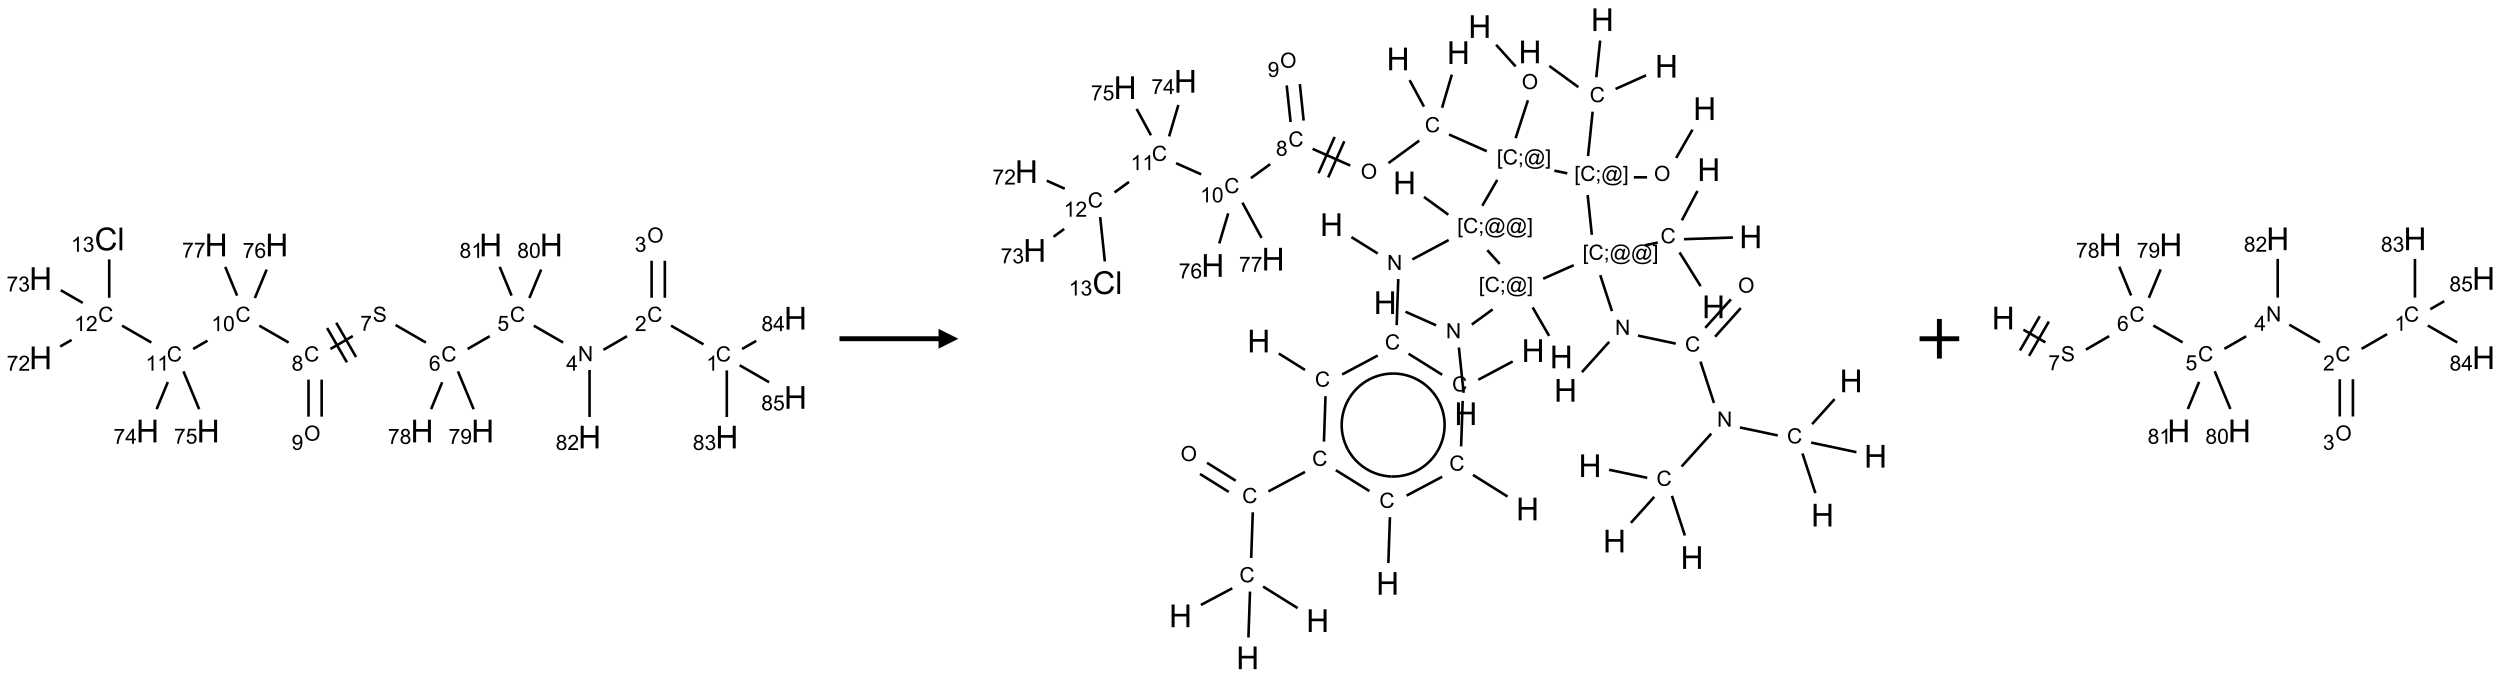 <?xml version="1.0" encoding="UTF-8"?>
<svg xmlns="http://www.w3.org/2000/svg" xmlns:xlink="http://www.w3.org/1999/xlink" width="1262" height="342" viewBox="0 0 1262 342">
<defs>
<g>
<g id="glyph-0-0">
<path d="M 1.332 0 L 1.332 -6.668 L 6.668 -6.668 L 6.668 0 Z M 1.5 -0.168 L 6.5 -0.168 L 6.5 -6.5 L 1.5 -6.5 Z M 1.5 -0.168 "/>
</g>
<g id="glyph-0-1">
<path d="M 6.27 -2.676 L 7.281 -2.422 C 7.07 -1.594 6.688 -0.961 6.137 -0.523 C 5.586 -0.086 4.914 0.129 4.121 0.129 C 3.297 0.129 2.629 -0.039 2.113 -0.371 C 1.598 -0.707 1.203 -1.191 0.934 -1.828 C 0.664 -2.465 0.531 -3.145 0.531 -3.875 C 0.531 -4.672 0.684 -5.363 0.988 -5.957 C 1.293 -6.547 1.723 -6.996 2.285 -7.305 C 2.844 -7.613 3.461 -7.766 4.137 -7.766 C 4.898 -7.766 5.543 -7.57 6.062 -7.184 C 6.582 -6.793 6.945 -6.246 7.152 -5.543 L 6.156 -5.309 C 5.98 -5.863 5.723 -6.266 5.387 -6.52 C 5.051 -6.773 4.625 -6.902 4.113 -6.902 C 3.527 -6.902 3.039 -6.762 2.645 -6.48 C 2.25 -6.199 1.973 -5.82 1.812 -5.348 C 1.652 -4.871 1.574 -4.383 1.574 -3.879 C 1.574 -3.23 1.668 -2.664 1.855 -2.18 C 2.047 -1.695 2.34 -1.332 2.738 -1.094 C 3.137 -0.855 3.57 -0.734 4.035 -0.734 C 4.602 -0.734 5.082 -0.898 5.473 -1.223 C 5.867 -1.551 6.133 -2.035 6.27 -2.676 Z M 6.27 -2.676 "/>
</g>
<g id="glyph-0-2">
<path d="M 3.973 0 L 3.035 0 L 3.035 -5.973 C 2.809 -5.758 2.516 -5.543 2.148 -5.328 C 1.781 -5.113 1.453 -4.953 1.16 -4.844 L 1.16 -5.75 C 1.684 -5.996 2.145 -6.297 2.535 -6.645 C 2.93 -6.996 3.207 -7.336 3.371 -7.668 L 3.973 -7.668 Z M 3.973 0 "/>
</g>
<g id="glyph-0-3">
<path d="M 5.371 -0.902 L 5.371 0 L 0.324 0 C 0.316 -0.227 0.352 -0.441 0.434 -0.652 C 0.562 -0.996 0.766 -1.332 1.051 -1.668 C 1.332 -2 1.742 -2.387 2.277 -2.824 C 3.105 -3.504 3.668 -4.043 3.957 -4.441 C 4.25 -4.84 4.395 -5.215 4.395 -5.566 C 4.395 -5.938 4.262 -6.254 3.996 -6.508 C 3.73 -6.762 3.387 -6.891 2.957 -6.891 C 2.508 -6.891 2.145 -6.754 1.875 -6.484 C 1.605 -6.215 1.469 -5.84 1.465 -5.359 L 0.5 -5.457 C 0.566 -6.176 0.812 -6.727 1.246 -7.102 C 1.676 -7.477 2.254 -7.668 2.98 -7.668 C 3.711 -7.668 4.293 -7.465 4.719 -7.059 C 5.145 -6.652 5.359 -6.148 5.359 -5.547 C 5.359 -5.242 5.297 -4.941 5.172 -4.645 C 5.047 -4.352 4.84 -4.039 4.551 -3.715 C 4.262 -3.387 3.777 -2.938 3.105 -2.371 C 2.543 -1.898 2.18 -1.578 2.02 -1.41 C 1.859 -1.242 1.73 -1.07 1.625 -0.902 Z M 5.371 -0.902 "/>
</g>
<g id="glyph-0-4">
<path d="M 0.516 -3.719 C 0.516 -4.984 0.855 -5.977 1.535 -6.695 C 2.215 -7.414 3.094 -7.77 4.172 -7.77 C 4.875 -7.77 5.512 -7.602 6.078 -7.266 C 6.645 -6.93 7.074 -6.461 7.371 -5.855 C 7.668 -5.254 7.816 -4.57 7.816 -3.809 C 7.816 -3.035 7.66 -2.34 7.348 -1.73 C 7.035 -1.117 6.594 -0.656 6.02 -0.34 C 5.449 -0.027 4.828 0.129 4.168 0.129 C 3.449 0.129 2.805 -0.043 2.238 -0.391 C 1.672 -0.738 1.246 -1.211 0.953 -1.812 C 0.66 -2.414 0.516 -3.047 0.516 -3.719 Z M 1.559 -3.703 C 1.559 -2.781 1.805 -2.059 2.301 -1.527 C 2.793 -1 3.414 -0.734 4.16 -0.734 C 4.922 -0.734 5.547 -1 6.039 -1.535 C 6.531 -2.07 6.777 -2.828 6.777 -3.812 C 6.777 -4.434 6.672 -4.977 6.461 -5.441 C 6.25 -5.902 5.945 -6.262 5.539 -6.52 C 5.133 -6.773 4.68 -6.902 4.176 -6.902 C 3.461 -6.902 2.848 -6.656 2.332 -6.164 C 1.816 -5.672 1.559 -4.852 1.559 -3.703 Z M 1.559 -3.703 "/>
</g>
<g id="glyph-0-5">
<path d="M 0.449 -2.016 L 1.387 -2.141 C 1.492 -1.609 1.676 -1.227 1.934 -0.992 C 2.191 -0.758 2.508 -0.641 2.879 -0.641 C 3.32 -0.641 3.695 -0.793 3.996 -1.098 C 4.301 -1.402 4.453 -1.781 4.453 -2.234 C 4.453 -2.664 4.312 -3.02 4.031 -3.301 C 3.75 -3.578 3.391 -3.719 2.957 -3.719 C 2.781 -3.719 2.562 -3.684 2.297 -3.613 L 2.402 -4.438 C 2.465 -4.43 2.516 -4.426 2.551 -4.426 C 2.949 -4.426 3.312 -4.531 3.629 -4.738 C 3.949 -4.949 4.109 -5.27 4.109 -5.703 C 4.109 -6.047 3.992 -6.332 3.762 -6.559 C 3.527 -6.785 3.227 -6.895 2.859 -6.895 C 2.496 -6.895 2.191 -6.781 1.949 -6.551 C 1.707 -6.324 1.547 -5.98 1.48 -5.52 L 0.543 -5.688 C 0.656 -6.316 0.918 -6.805 1.324 -7.148 C 1.73 -7.492 2.234 -7.668 2.84 -7.668 C 3.254 -7.668 3.641 -7.578 3.988 -7.398 C 4.34 -7.219 4.609 -6.977 4.793 -6.668 C 4.98 -6.359 5.074 -6.031 5.074 -5.684 C 5.074 -5.352 4.984 -5.051 4.809 -4.781 C 4.629 -4.512 4.367 -4.297 4.02 -4.137 C 4.473 -4.031 4.824 -3.816 5.074 -3.488 C 5.324 -3.16 5.449 -2.75 5.449 -2.254 C 5.449 -1.59 5.203 -1.023 4.719 -0.559 C 4.234 -0.098 3.617 0.137 2.875 0.137 C 2.203 0.137 1.648 -0.062 1.207 -0.465 C 0.762 -0.863 0.512 -1.379 0.449 -2.016 Z M 0.449 -2.016 "/>
</g>
<g id="glyph-0-6">
<path d="M 0.812 0 L 0.812 -7.637 L 1.848 -7.637 L 5.859 -1.641 L 5.859 -7.637 L 6.828 -7.637 L 6.828 0 L 5.793 0 L 1.781 -6 L 1.781 0 Z M 0.812 0 "/>
</g>
<g id="glyph-0-7">
<path d="M 3.449 0 L 3.449 -1.828 L 0.137 -1.828 L 0.137 -2.688 L 3.621 -7.637 L 4.387 -7.637 L 4.387 -2.688 L 5.418 -2.688 L 5.418 -1.828 L 4.387 -1.828 L 4.387 0 Z M 3.449 -2.688 L 3.449 -6.129 L 1.059 -2.688 Z M 3.449 -2.688 "/>
</g>
<g id="glyph-0-8">
<path d="M 0.441 -2 L 1.426 -2.082 C 1.5 -1.605 1.668 -1.242 1.934 -1.004 C 2.199 -0.762 2.52 -0.641 2.895 -0.641 C 3.348 -0.641 3.73 -0.812 4.043 -1.152 C 4.355 -1.492 4.512 -1.941 4.512 -2.504 C 4.512 -3.039 4.359 -3.461 4.059 -3.77 C 3.758 -4.078 3.367 -4.234 2.879 -4.234 C 2.578 -4.234 2.305 -4.164 2.062 -4.027 C 1.82 -3.891 1.629 -3.715 1.488 -3.496 L 0.609 -3.609 L 1.348 -7.531 L 5.145 -7.531 L 5.145 -6.637 L 2.098 -6.637 L 1.688 -4.582 C 2.145 -4.902 2.625 -5.062 3.129 -5.062 C 3.797 -5.062 4.359 -4.832 4.816 -4.371 C 5.277 -3.91 5.504 -3.312 5.504 -2.59 C 5.504 -1.898 5.305 -1.301 4.902 -0.797 C 4.41 -0.18 3.742 0.129 2.895 0.129 C 2.199 0.129 1.633 -0.062 1.195 -0.453 C 0.758 -0.844 0.504 -1.359 0.441 -2 Z M 0.441 -2 "/>
</g>
<g id="glyph-0-9">
<path d="M 5.309 -5.766 L 4.375 -5.691 C 4.293 -6.059 4.172 -6.328 4.02 -6.496 C 3.766 -6.762 3.453 -6.895 3.082 -6.895 C 2.785 -6.895 2.523 -6.812 2.297 -6.645 C 2 -6.43 1.77 -6.117 1.598 -5.703 C 1.43 -5.289 1.34 -4.703 1.332 -3.938 C 1.559 -4.281 1.836 -4.535 2.16 -4.703 C 2.488 -4.871 2.828 -4.953 3.188 -4.953 C 3.812 -4.953 4.344 -4.723 4.785 -4.262 C 5.223 -3.801 5.441 -3.207 5.441 -2.48 C 5.441 -2 5.34 -1.555 5.133 -1.145 C 4.926 -0.73 4.641 -0.418 4.281 -0.199 C 3.922 0.02 3.512 0.129 3.051 0.129 C 2.27 0.129 1.633 -0.156 1.141 -0.73 C 0.648 -1.305 0.402 -2.254 0.402 -3.574 C 0.402 -5.051 0.672 -6.121 1.219 -6.793 C 1.695 -7.375 2.336 -7.668 3.141 -7.668 C 3.742 -7.668 4.234 -7.5 4.617 -7.16 C 5 -6.824 5.23 -6.359 5.309 -5.766 Z M 1.48 -2.473 C 1.48 -2.152 1.547 -1.844 1.684 -1.547 C 1.82 -1.25 2.016 -1.027 2.262 -0.871 C 2.508 -0.719 2.766 -0.641 3.035 -0.641 C 3.434 -0.641 3.773 -0.801 4.059 -1.121 C 4.344 -1.441 4.484 -1.875 4.484 -2.422 C 4.484 -2.949 4.344 -3.367 4.062 -3.668 C 3.781 -3.973 3.426 -4.125 3 -4.125 C 2.578 -4.125 2.219 -3.973 1.922 -3.668 C 1.625 -3.363 1.48 -2.969 1.48 -2.473 Z M 1.48 -2.473 "/>
</g>
<g id="glyph-0-10">
<path d="M 0.48 -2.453 L 1.434 -2.535 C 1.477 -2.152 1.582 -1.84 1.746 -1.598 C 1.91 -1.352 2.168 -1.152 2.516 -1.004 C 2.863 -0.852 3.254 -0.777 3.688 -0.777 C 4.074 -0.777 4.414 -0.832 4.707 -0.949 C 5.004 -1.062 5.223 -1.219 5.367 -1.418 C 5.512 -1.617 5.582 -1.836 5.582 -2.074 C 5.582 -2.312 5.516 -2.523 5.375 -2.699 C 5.234 -2.879 5.008 -3.031 4.688 -3.152 C 4.484 -3.23 4.031 -3.355 3.328 -3.523 C 2.625 -3.691 2.137 -3.852 1.855 -4 C 1.488 -4.191 1.219 -4.43 1.039 -4.711 C 0.859 -4.992 0.77 -5.312 0.77 -5.66 C 0.77 -6.047 0.879 -6.406 1.098 -6.742 C 1.316 -7.078 1.637 -7.332 2.059 -7.504 C 2.477 -7.68 2.945 -7.766 3.457 -7.766 C 4.023 -7.766 4.523 -7.676 4.957 -7.492 C 5.387 -7.309 5.719 -7.043 5.953 -6.688 C 6.188 -6.332 6.312 -5.934 6.328 -5.484 L 5.359 -5.41 C 5.309 -5.895 5.133 -6.258 4.832 -6.504 C 4.531 -6.75 4.086 -6.875 3.5 -6.875 C 2.891 -6.875 2.445 -6.762 2.164 -6.539 C 1.883 -6.316 1.746 -6.047 1.746 -5.73 C 1.746 -5.457 1.844 -5.23 2.043 -5.051 C 2.238 -4.875 2.742 -4.695 3.566 -4.508 C 4.387 -4.32 4.949 -4.16 5.254 -4.02 C 5.699 -3.816 6.027 -3.555 6.238 -3.242 C 6.449 -2.93 6.559 -2.566 6.559 -2.156 C 6.559 -1.75 6.441 -1.367 6.207 -1.008 C 5.977 -0.648 5.641 -0.367 5.207 -0.168 C 4.77 0.031 4.281 0.129 3.734 0.129 C 3.043 0.129 2.465 0.031 1.996 -0.172 C 1.531 -0.375 1.164 -0.676 0.898 -1.082 C 0.633 -1.484 0.492 -1.941 0.48 -2.453 Z M 0.48 -2.453 "/>
</g>
<g id="glyph-0-11">
<path d="M 0.504 -6.637 L 0.504 -7.535 L 5.449 -7.535 L 5.449 -6.809 C 4.961 -6.289 4.48 -5.602 4.004 -4.746 C 3.527 -3.887 3.156 -3.004 2.895 -2.098 C 2.707 -1.461 2.59 -0.762 2.535 0 L 1.574 0 C 1.582 -0.602 1.703 -1.328 1.926 -2.176 C 2.152 -3.027 2.477 -3.848 2.898 -4.637 C 3.32 -5.426 3.77 -6.094 4.246 -6.637 Z M 0.504 -6.637 "/>
</g>
<g id="glyph-0-12">
<path d="M 1.887 -4.141 C 1.496 -4.281 1.207 -4.484 1.02 -4.75 C 0.832 -5.016 0.738 -5.328 0.738 -5.699 C 0.738 -6.254 0.938 -6.719 1.34 -7.098 C 1.738 -7.477 2.27 -7.668 2.934 -7.668 C 3.598 -7.668 4.137 -7.473 4.543 -7.086 C 4.949 -6.699 5.152 -6.227 5.152 -5.672 C 5.152 -5.316 5.059 -5.008 4.871 -4.746 C 4.688 -4.484 4.406 -4.281 4.027 -4.141 C 4.496 -3.988 4.852 -3.742 5.098 -3.402 C 5.34 -3.062 5.465 -2.656 5.465 -2.184 C 5.465 -1.531 5.234 -0.98 4.77 -0.535 C 4.309 -0.09 3.703 0.129 2.949 0.129 C 2.195 0.129 1.586 -0.094 1.125 -0.539 C 0.664 -0.984 0.434 -1.543 0.434 -2.207 C 0.434 -2.703 0.559 -3.121 0.809 -3.457 C 1.062 -3.793 1.422 -4.02 1.887 -4.141 Z M 1.699 -5.73 C 1.699 -5.367 1.812 -5.074 2.047 -4.844 C 2.281 -4.613 2.582 -4.5 2.953 -4.5 C 3.312 -4.5 3.609 -4.613 3.84 -4.84 C 4.07 -5.066 4.188 -5.348 4.188 -5.676 C 4.188 -6.02 4.07 -6.309 3.832 -6.543 C 3.594 -6.777 3.297 -6.895 2.941 -6.895 C 2.586 -6.895 2.289 -6.781 2.051 -6.551 C 1.816 -6.324 1.699 -6.047 1.699 -5.73 Z M 1.395 -2.203 C 1.395 -1.938 1.461 -1.676 1.586 -1.426 C 1.711 -1.176 1.902 -0.984 2.152 -0.848 C 2.402 -0.711 2.672 -0.641 2.957 -0.641 C 3.406 -0.641 3.777 -0.785 4.066 -1.074 C 4.359 -1.363 4.504 -1.727 4.504 -2.172 C 4.504 -2.625 4.355 -2.996 4.055 -3.293 C 3.754 -3.586 3.379 -3.734 2.926 -3.734 C 2.484 -3.734 2.121 -3.59 1.832 -3.297 C 1.543 -3.004 1.395 -2.641 1.395 -2.203 Z M 1.395 -2.203 "/>
</g>
<g id="glyph-0-13">
<path d="M 0.582 -1.766 L 1.484 -1.848 C 1.562 -1.426 1.707 -1.117 1.922 -0.926 C 2.137 -0.734 2.414 -0.641 2.75 -0.641 C 3.039 -0.641 3.289 -0.707 3.508 -0.84 C 3.727 -0.973 3.902 -1.148 4.043 -1.367 C 4.18 -1.586 4.297 -1.887 4.391 -2.262 C 4.484 -2.637 4.531 -3.016 4.531 -3.406 C 4.531 -3.449 4.531 -3.512 4.527 -3.594 C 4.34 -3.297 4.082 -3.055 3.758 -2.867 C 3.434 -2.68 3.082 -2.59 2.703 -2.59 C 2.07 -2.59 1.535 -2.816 1.098 -3.277 C 0.66 -3.734 0.441 -4.34 0.441 -5.09 C 0.441 -5.863 0.672 -6.484 1.129 -6.957 C 1.586 -7.43 2.156 -7.668 2.844 -7.668 C 3.34 -7.668 3.793 -7.531 4.207 -7.266 C 4.617 -7 4.93 -6.617 5.145 -6.121 C 5.355 -5.629 5.465 -4.91 5.465 -3.973 C 5.465 -2.996 5.359 -2.223 5.145 -1.645 C 4.934 -1.066 4.617 -0.625 4.199 -0.324 C 3.781 -0.02 3.293 0.129 2.73 0.129 C 2.133 0.129 1.645 -0.035 1.266 -0.367 C 0.887 -0.699 0.66 -1.164 0.582 -1.766 Z M 4.422 -5.137 C 4.422 -5.676 4.277 -6.102 3.992 -6.418 C 3.707 -6.734 3.359 -6.891 2.957 -6.891 C 2.543 -6.891 2.18 -6.719 1.871 -6.379 C 1.562 -6.039 1.406 -5.598 1.406 -5.059 C 1.406 -4.57 1.555 -4.176 1.848 -3.871 C 2.141 -3.566 2.5 -3.418 2.934 -3.418 C 3.367 -3.418 3.723 -3.57 4.004 -3.871 C 4.281 -4.176 4.422 -4.598 4.422 -5.137 Z M 4.422 -5.137 "/>
</g>
<g id="glyph-0-14">
<path d="M 0.441 -3.766 C 0.441 -4.668 0.535 -5.395 0.723 -5.945 C 0.906 -6.496 1.184 -6.922 1.551 -7.219 C 1.918 -7.516 2.375 -7.668 2.934 -7.668 C 3.344 -7.668 3.703 -7.586 4.012 -7.418 C 4.32 -7.254 4.574 -7.016 4.777 -6.707 C 4.977 -6.395 5.137 -6.016 5.25 -5.57 C 5.363 -5.125 5.422 -4.523 5.422 -3.766 C 5.422 -2.871 5.328 -2.148 5.145 -1.598 C 4.961 -1.047 4.688 -0.621 4.32 -0.32 C 3.953 -0.02 3.492 0.129 2.934 0.129 C 2.195 0.129 1.617 -0.133 1.199 -0.66 C 0.695 -1.297 0.441 -2.332 0.441 -3.766 Z M 1.406 -3.766 C 1.406 -2.512 1.555 -1.68 1.848 -1.262 C 2.141 -0.848 2.5 -0.641 2.934 -0.641 C 3.363 -0.641 3.727 -0.848 4.02 -1.266 C 4.312 -1.684 4.457 -2.516 4.457 -3.766 C 4.457 -5.023 4.312 -5.859 4.02 -6.27 C 3.727 -6.684 3.359 -6.891 2.922 -6.891 C 2.492 -6.891 2.148 -6.707 1.891 -6.344 C 1.566 -5.879 1.406 -5.02 1.406 -3.766 Z M 1.406 -3.766 "/>
</g>
<g id="glyph-0-15">
<path d="M 0.723 2.121 L 0.723 -7.637 L 2.793 -7.637 L 2.793 -6.859 L 1.66 -6.859 L 1.66 1.344 L 2.793 1.344 L 2.793 2.121 Z M 0.723 2.121 "/>
</g>
<g id="glyph-0-16">
<path d="M 0.949 -4.465 L 0.949 -5.531 L 2.016 -5.531 L 2.016 -4.465 Z M 0.949 0 L 0.949 -1.066 L 2.016 -1.066 L 2.016 0 C 2.016 0.391 1.945 0.711 1.809 0.949 C 1.668 1.191 1.449 1.379 1.145 1.512 L 0.887 1.109 C 1.082 1.023 1.23 0.895 1.324 0.727 C 1.418 0.559 1.469 0.316 1.48 0 Z M 0.949 0 "/>
</g>
<g id="glyph-0-17">
<path d="M 6.047 -0.848 C 5.82 -0.59 5.57 -0.379 5.289 -0.223 C 5.008 -0.062 4.73 0.016 4.449 0.016 C 4.141 0.016 3.84 -0.074 3.547 -0.254 C 3.254 -0.434 3.02 -0.715 2.836 -1.09 C 2.652 -1.465 2.562 -1.875 2.562 -2.324 C 2.562 -2.875 2.703 -3.43 2.988 -3.98 C 3.27 -4.535 3.621 -4.953 4.043 -5.23 C 4.461 -5.508 4.871 -5.645 5.266 -5.645 C 5.566 -5.645 5.855 -5.566 6.129 -5.41 C 6.402 -5.25 6.641 -5.012 6.84 -4.688 L 7.016 -5.496 L 7.949 -5.496 L 7.199 -2 C 7.094 -1.516 7.043 -1.246 7.043 -1.191 C 7.043 -1.098 7.078 -1.02 7.148 -0.949 C 7.219 -0.883 7.305 -0.848 7.406 -0.848 C 7.59 -0.848 7.832 -0.953 8.129 -1.168 C 8.527 -1.445 8.84 -1.816 9.07 -2.285 C 9.301 -2.75 9.418 -3.234 9.418 -3.73 C 9.418 -4.309 9.27 -4.852 8.973 -5.355 C 8.676 -5.859 8.23 -6.262 7.645 -6.562 C 7.055 -6.863 6.406 -7.016 5.691 -7.016 C 4.879 -7.016 4.137 -6.824 3.465 -6.445 C 2.793 -6.066 2.273 -5.52 1.902 -4.809 C 1.535 -4.098 1.348 -3.34 1.348 -2.527 C 1.348 -1.676 1.535 -0.941 1.902 -0.328 C 2.273 0.285 2.809 0.742 3.508 1.035 C 4.207 1.328 4.984 1.473 5.832 1.473 C 6.742 1.473 7.504 1.32 8.121 1.016 C 8.734 0.711 9.195 0.34 9.5 -0.098 L 10.441 -0.098 C 10.266 0.266 9.961 0.637 9.531 1.016 C 9.102 1.395 8.59 1.695 7.996 1.914 C 7.402 2.133 6.688 2.246 5.848 2.246 C 5.078 2.246 4.367 2.145 3.715 1.949 C 3.066 1.75 2.512 1.453 2.051 1.055 C 1.594 0.656 1.25 0.199 1.016 -0.316 C 0.723 -0.973 0.578 -1.684 0.578 -2.441 C 0.578 -3.289 0.75 -4.098 1.098 -4.863 C 1.523 -5.805 2.125 -6.527 2.902 -7.027 C 3.684 -7.527 4.629 -7.777 5.738 -7.777 C 6.602 -7.777 7.375 -7.602 8.059 -7.246 C 8.746 -6.895 9.285 -6.371 9.684 -5.672 C 10.02 -5.07 10.188 -4.418 10.188 -3.715 C 10.188 -2.707 9.832 -1.812 9.125 -1.031 C 8.492 -0.328 7.801 0.02 7.051 0.02 C 6.812 0.02 6.617 -0.016 6.473 -0.09 C 6.324 -0.16 6.215 -0.266 6.145 -0.402 C 6.102 -0.488 6.066 -0.637 6.047 -0.848 Z M 3.527 -2.262 C 3.527 -1.785 3.641 -1.414 3.863 -1.152 C 4.09 -0.887 4.348 -0.754 4.641 -0.754 C 4.836 -0.754 5.039 -0.812 5.254 -0.93 C 5.469 -1.047 5.676 -1.219 5.871 -1.449 C 6.066 -1.676 6.23 -1.969 6.355 -2.32 C 6.48 -2.672 6.543 -3.027 6.543 -3.379 C 6.543 -3.852 6.426 -4.219 6.191 -4.48 C 5.957 -4.738 5.672 -4.871 5.332 -4.871 C 5.109 -4.871 4.902 -4.812 4.707 -4.699 C 4.512 -4.586 4.32 -4.406 4.137 -4.156 C 3.953 -3.906 3.805 -3.602 3.691 -3.246 C 3.582 -2.887 3.527 -2.559 3.527 -2.262 Z M 3.527 -2.262 "/>
</g>
<g id="glyph-0-18">
<path d="M 2.27 2.121 L 0.203 2.121 L 0.203 1.344 L 1.332 1.344 L 1.332 -6.859 L 0.203 -6.859 L 0.203 -7.637 L 2.27 -7.637 Z M 2.27 2.121 "/>
</g>
<g id="glyph-1-0">
<path d="M 2 0 L 2 -10 L 10 -10 L 10 0 Z M 2.25 -0.25 L 9.75 -0.25 L 9.75 -9.75 L 2.25 -9.75 Z M 2.25 -0.25 "/>
</g>
<g id="glyph-1-1">
<path d="M 9.406 -4.016 L 10.922 -3.633 C 10.605 -2.387 10.031 -1.438 9.207 -0.785 C 8.383 -0.133 7.371 0.195 6.18 0.195 C 4.945 0.195 3.941 -0.055 3.168 -0.559 C 2.395 -1.062 1.805 -1.789 1.402 -2.742 C 1 -3.695 0.797 -4.719 0.797 -5.812 C 0.797 -7.004 1.023 -8.047 1.48 -8.934 C 1.938 -9.82 2.586 -10.496 3.426 -10.957 C 4.266 -11.418 5.191 -11.648 6.203 -11.648 C 7.348 -11.648 8.312 -11.355 9.094 -10.773 C 9.875 -10.191 10.418 -9.371 10.727 -8.312 L 9.234 -7.961 C 8.969 -8.793 8.582 -9.402 8.078 -9.781 C 7.574 -10.16 6.938 -10.352 6.172 -10.352 C 5.293 -10.352 4.555 -10.141 3.965 -9.719 C 3.375 -9.297 2.957 -8.73 2.719 -8.02 C 2.48 -7.309 2.359 -6.574 2.359 -5.82 C 2.359 -4.848 2.5 -3.996 2.785 -3.27 C 3.07 -2.543 3.512 -2 4.109 -1.641 C 4.707 -1.281 5.355 -1.102 6.055 -1.102 C 6.902 -1.102 7.621 -1.348 8.211 -1.836 C 8.801 -2.324 9.199 -3.051 9.406 -4.016 Z M 9.406 -4.016 "/>
</g>
<g id="glyph-1-2">
<path d="M 1.023 0 L 1.023 -11.453 L 2.43 -11.453 L 2.43 0 Z M 1.023 0 "/>
</g>
<g id="glyph-1-3">
<path d="M 1.281 0 L 1.281 -11.453 L 2.797 -11.453 L 2.797 -6.75 L 8.75 -6.75 L 8.75 -11.453 L 10.266 -11.453 L 10.266 0 L 8.75 0 L 8.75 -5.398 L 2.797 -5.398 L 2.797 0 Z M 1.281 0 "/>
</g>
</g>
</defs>
<path fill="none" stroke-width="0.033" stroke-linecap="butt" stroke-linejoin="miter" stroke="rgb(0%, 0%, 0%)" stroke-opacity="1" stroke-miterlimit="10" d="M 8.366 1.33 L 7.956 1.094 " transform="matrix(40, 0, 0, 40, 20.494, 120.633)"/>
<path fill="none" stroke-width="0.033" stroke-linecap="butt" stroke-linejoin="miter" stroke="rgb(0%, 0%, 0%)" stroke-opacity="1" stroke-miterlimit="10" d="M 7.878 0.742 L 7.878 0.275 " transform="matrix(40, 0, 0, 40, 20.494, 120.633)"/>
<path fill="none" stroke-width="0.033" stroke-linecap="butt" stroke-linejoin="miter" stroke="rgb(0%, 0%, 0%)" stroke-opacity="1" stroke-miterlimit="10" d="M 7.711 0.742 L 7.711 0.275 " transform="matrix(40, 0, 0, 40, 20.494, 120.633)"/>
<path fill="none" stroke-width="0.033" stroke-linecap="butt" stroke-linejoin="miter" stroke="rgb(0%, 0%, 0%)" stroke-opacity="1" stroke-miterlimit="10" d="M 7.4 1.227 L 7.103 1.399 " transform="matrix(40, 0, 0, 40, 20.494, 120.633)"/>
<path fill="none" stroke-width="0.033" stroke-linecap="butt" stroke-linejoin="miter" stroke="rgb(0%, 0%, 0%)" stroke-opacity="1" stroke-miterlimit="10" d="M 6.594 1.307 L 6.224 1.094 " transform="matrix(40, 0, 0, 40, 20.494, 120.633)"/>
<path fill="none" stroke-width="0.033" stroke-linecap="butt" stroke-linejoin="miter" stroke="rgb(0%, 0%, 0%)" stroke-opacity="1" stroke-miterlimit="10" d="M 5.668 1.227 L 5.389 1.388 " transform="matrix(40, 0, 0, 40, 20.494, 120.633)"/>
<path fill="none" stroke-width="0.033" stroke-linecap="butt" stroke-linejoin="miter" stroke="rgb(0%, 0%, 0%)" stroke-opacity="1" stroke-miterlimit="10" d="M 4.862 1.307 L 4.48 1.086 " transform="matrix(40, 0, 0, 40, 20.494, 120.633)"/>
<path fill="none" stroke-width="0.033" stroke-linecap="butt" stroke-linejoin="miter" stroke="rgb(0%, 0%, 0%)" stroke-opacity="1" stroke-miterlimit="10" d="M 3.94 1.225 L 3.657 1.388 " transform="matrix(40, 0, 0, 40, 20.494, 120.633)"/>
<path fill="none" stroke-width="0.033" stroke-linecap="butt" stroke-linejoin="miter" stroke="rgb(0%, 0%, 0%)" stroke-opacity="1" stroke-miterlimit="10" d="M 3.616 1.124 L 3.866 1.557 " transform="matrix(40, 0, 0, 40, 20.494, 120.633)"/>
<path fill="none" stroke-width="0.033" stroke-linecap="butt" stroke-linejoin="miter" stroke="rgb(0%, 0%, 0%)" stroke-opacity="1" stroke-miterlimit="10" d="M 3.731 1.057 L 3.981 1.49 " transform="matrix(40, 0, 0, 40, 20.494, 120.633)"/>
<path fill="none" stroke-width="0.033" stroke-linecap="butt" stroke-linejoin="miter" stroke="rgb(0%, 0%, 0%)" stroke-opacity="1" stroke-miterlimit="10" d="M 3.381 1.775 L 3.381 2.242 " transform="matrix(40, 0, 0, 40, 20.494, 120.633)"/>
<path fill="none" stroke-width="0.033" stroke-linecap="butt" stroke-linejoin="miter" stroke="rgb(0%, 0%, 0%)" stroke-opacity="1" stroke-miterlimit="10" d="M 3.547 1.775 L 3.547 2.242 " transform="matrix(40, 0, 0, 40, 20.494, 120.633)"/>
<path fill="none" stroke-width="0.033" stroke-linecap="butt" stroke-linejoin="miter" stroke="rgb(0%, 0%, 0%)" stroke-opacity="1" stroke-miterlimit="10" d="M 3.13 1.307 L 2.76 1.094 " transform="matrix(40, 0, 0, 40, 20.494, 120.633)"/>
<path fill="none" stroke-width="0.033" stroke-linecap="butt" stroke-linejoin="miter" stroke="rgb(0%, 0%, 0%)" stroke-opacity="1" stroke-miterlimit="10" d="M 2.106 1.284 L 1.925 1.388 " transform="matrix(40, 0, 0, 40, 20.494, 120.633)"/>
<path fill="none" stroke-width="0.033" stroke-linecap="butt" stroke-linejoin="miter" stroke="rgb(0%, 0%, 0%)" stroke-opacity="1" stroke-miterlimit="10" d="M 1.398 1.307 L 1.028 1.094 " transform="matrix(40, 0, 0, 40, 20.494, 120.633)"/>
<path fill="none" stroke-width="0.033" stroke-linecap="butt" stroke-linejoin="miter" stroke="rgb(0%, 0%, 0%)" stroke-opacity="1" stroke-miterlimit="10" d="M 0.866 0.742 L 0.866 0.258 " transform="matrix(40, 0, 0, 40, 20.494, 120.633)"/>
<path fill="none" stroke-width="0.033" stroke-linecap="butt" stroke-linejoin="miter" stroke="rgb(0%, 0%, 0%)" stroke-opacity="1" stroke-miterlimit="10" d="M 0.392 1.274 L 0.247 1.357 " transform="matrix(40, 0, 0, 40, 20.494, 120.633)"/>
<path fill="none" stroke-width="0.033" stroke-linecap="butt" stroke-linejoin="miter" stroke="rgb(0%, 0%, 0%)" stroke-opacity="1" stroke-miterlimit="10" d="M 0.532 0.807 L 0.255 0.647 " transform="matrix(40, 0, 0, 40, 20.494, 120.633)"/>
<path fill="none" stroke-width="0.033" stroke-linecap="butt" stroke-linejoin="miter" stroke="rgb(0%, 0%, 0%)" stroke-opacity="1" stroke-miterlimit="10" d="M 1.606 1.805 L 1.464 2.148 " transform="matrix(40, 0, 0, 40, 20.494, 120.633)"/>
<path fill="none" stroke-width="0.033" stroke-linecap="butt" stroke-linejoin="miter" stroke="rgb(0%, 0%, 0%)" stroke-opacity="1" stroke-miterlimit="10" d="M 1.803 1.671 L 2.001 2.148 " transform="matrix(40, 0, 0, 40, 20.494, 120.633)"/>
<path fill="none" stroke-width="0.033" stroke-linecap="butt" stroke-linejoin="miter" stroke="rgb(0%, 0%, 0%)" stroke-opacity="1" stroke-miterlimit="10" d="M 2.704 0.745 L 2.853 0.386 " transform="matrix(40, 0, 0, 40, 20.494, 120.633)"/>
<path fill="none" stroke-width="0.033" stroke-linecap="butt" stroke-linejoin="miter" stroke="rgb(0%, 0%, 0%)" stroke-opacity="1" stroke-miterlimit="10" d="M 2.48 0.715 L 2.33 0.352 " transform="matrix(40, 0, 0, 40, 20.494, 120.633)"/>
<path fill="none" stroke-width="0.033" stroke-linecap="butt" stroke-linejoin="miter" stroke="rgb(0%, 0%, 0%)" stroke-opacity="1" stroke-miterlimit="10" d="M 5.068 1.808 L 4.928 2.148 " transform="matrix(40, 0, 0, 40, 20.494, 120.633)"/>
<path fill="none" stroke-width="0.033" stroke-linecap="butt" stroke-linejoin="miter" stroke="rgb(0%, 0%, 0%)" stroke-opacity="1" stroke-miterlimit="10" d="M 5.267 1.671 L 5.465 2.148 " transform="matrix(40, 0, 0, 40, 20.494, 120.633)"/>
<path fill="none" stroke-width="0.033" stroke-linecap="butt" stroke-linejoin="miter" stroke="rgb(0%, 0%, 0%)" stroke-opacity="1" stroke-miterlimit="10" d="M 6.168 0.745 L 6.317 0.386 " transform="matrix(40, 0, 0, 40, 20.494, 120.633)"/>
<path fill="none" stroke-width="0.033" stroke-linecap="butt" stroke-linejoin="miter" stroke="rgb(0%, 0%, 0%)" stroke-opacity="1" stroke-miterlimit="10" d="M 5.944 0.715 L 5.794 0.352 " transform="matrix(40, 0, 0, 40, 20.494, 120.633)"/>
<path fill="none" stroke-width="0.033" stroke-linecap="butt" stroke-linejoin="miter" stroke="rgb(0%, 0%, 0%)" stroke-opacity="1" stroke-miterlimit="10" d="M 6.928 1.653 L 6.928 2.247 " transform="matrix(40, 0, 0, 40, 20.494, 120.633)"/>
<path fill="none" stroke-width="0.033" stroke-linecap="butt" stroke-linejoin="miter" stroke="rgb(0%, 0%, 0%)" stroke-opacity="1" stroke-miterlimit="10" d="M 8.66 1.659 L 8.66 2.247 " transform="matrix(40, 0, 0, 40, 20.494, 120.633)"/>
<path fill="none" stroke-width="0.033" stroke-linecap="butt" stroke-linejoin="miter" stroke="rgb(0%, 0%, 0%)" stroke-opacity="1" stroke-miterlimit="10" d="M 8.853 1.388 L 9.031 1.286 " transform="matrix(40, 0, 0, 40, 20.494, 120.633)"/>
<path fill="none" stroke-width="0.033" stroke-linecap="butt" stroke-linejoin="miter" stroke="rgb(0%, 0%, 0%)" stroke-opacity="1" stroke-miterlimit="10" d="M 8.822 1.594 L 9.194 1.808 " transform="matrix(40, 0, 0, 40, 20.494, 120.633)"/>
<g fill="rgb(0%, 0%, 0%)" fill-opacity="1">
<use xlink:href="#glyph-0-1" x="361.312" y="182.477"/>
</g>
<g fill="rgb(0%, 0%, 0%)" fill-opacity="1">
<use xlink:href="#glyph-0-2" x="356.531" y="187.113"/>
</g>
<g fill="rgb(0%, 0%, 0%)" fill-opacity="1">
<use xlink:href="#glyph-0-1" x="326.672" y="162.477"/>
</g>
<g fill="rgb(0%, 0%, 0%)" fill-opacity="1">
<use xlink:href="#glyph-0-3" x="320.5" y="167.113"/>
</g>
<g fill="rgb(0%, 0%, 0%)" fill-opacity="1">
<use xlink:href="#glyph-0-4" x="326.688" y="122.48"/>
</g>
<g fill="rgb(0%, 0%, 0%)" fill-opacity="1">
<use xlink:href="#glyph-0-5" x="320.418" y="127.113"/>
</g>
<g fill="rgb(0%, 0%, 0%)" fill-opacity="1">
<use xlink:href="#glyph-0-6" x="291.75" y="182.344"/>
</g>
<g fill="rgb(0%, 0%, 0%)" fill-opacity="1">
<use xlink:href="#glyph-0-7" x="285.809" y="187.082"/>
</g>
<g fill="rgb(0%, 0%, 0%)" fill-opacity="1">
<use xlink:href="#glyph-0-1" x="257.387" y="162.477"/>
</g>
<g fill="rgb(0%, 0%, 0%)" fill-opacity="1">
<use xlink:href="#glyph-0-8" x="251.078" y="166.98"/>
</g>
<g fill="rgb(0%, 0%, 0%)" fill-opacity="1">
<use xlink:href="#glyph-0-1" x="222.746" y="182.477"/>
</g>
<g fill="rgb(0%, 0%, 0%)" fill-opacity="1">
<use xlink:href="#glyph-0-9" x="216.5" y="187.113"/>
</g>
<g fill="rgb(0%, 0%, 0%)" fill-opacity="1">
<use xlink:href="#glyph-0-10" x="188.156" y="162.477"/>
</g>
<g fill="rgb(0%, 0%, 0%)" fill-opacity="1">
<use xlink:href="#glyph-0-11" x="181.855" y="166.984"/>
</g>
<g fill="rgb(0%, 0%, 0%)" fill-opacity="1">
<use xlink:href="#glyph-0-1" x="153.465" y="182.477"/>
</g>
<g fill="rgb(0%, 0%, 0%)" fill-opacity="1">
<use xlink:href="#glyph-0-12" x="147.199" y="187.113"/>
</g>
<g fill="rgb(0%, 0%, 0%)" fill-opacity="1">
<use xlink:href="#glyph-0-4" x="153.48" y="222.48"/>
</g>
<g fill="rgb(0%, 0%, 0%)" fill-opacity="1">
<use xlink:href="#glyph-0-13" x="147.199" y="227.113"/>
</g>
<g fill="rgb(0%, 0%, 0%)" fill-opacity="1">
<use xlink:href="#glyph-0-1" x="118.824" y="162.477"/>
</g>
<g fill="rgb(0%, 0%, 0%)" fill-opacity="1">
<use xlink:href="#glyph-0-2" x="106.664" y="167.113"/>
<use xlink:href="#glyph-0-14" x="112.596" y="167.113"/>
</g>
<g fill="rgb(0%, 0%, 0%)" fill-opacity="1">
<use xlink:href="#glyph-0-1" x="84.184" y="182.477"/>
</g>
<g fill="rgb(0%, 0%, 0%)" fill-opacity="1">
<use xlink:href="#glyph-0-2" x="73.473" y="187.113"/>
<use xlink:href="#glyph-0-2" x="79.405" y="187.113"/>
</g>
<g fill="rgb(0%, 0%, 0%)" fill-opacity="1">
<use xlink:href="#glyph-0-1" x="49.543" y="162.477"/>
</g>
<g fill="rgb(0%, 0%, 0%)" fill-opacity="1">
<use xlink:href="#glyph-0-2" x="37.438" y="167.113"/>
<use xlink:href="#glyph-0-3" x="43.37" y="167.113"/>
</g>
<g fill="rgb(0%, 0%, 0%)" fill-opacity="1">
<use xlink:href="#glyph-1-1" x="47.746" y="126.359"/>
<use xlink:href="#glyph-1-2" x="59.301" y="126.359"/>
</g>
<g fill="rgb(0%, 0%, 0%)" fill-opacity="1">
<use xlink:href="#glyph-0-2" x="35.828" y="127.113"/>
<use xlink:href="#glyph-0-5" x="41.76" y="127.113"/>
</g>
<g fill="rgb(0%, 0%, 0%)" fill-opacity="1">
<use xlink:href="#glyph-1-3" x="14.723" y="186.359"/>
</g>
<g fill="rgb(0%, 0%, 0%)" fill-opacity="1">
<use xlink:href="#glyph-0-11" x="3.363" y="187.152"/>
<use xlink:href="#glyph-0-3" x="9.296" y="187.152"/>
</g>
<g fill="rgb(0%, 0%, 0%)" fill-opacity="1">
<use xlink:href="#glyph-1-3" x="14.723" y="146.359"/>
</g>
<g fill="rgb(0%, 0%, 0%)" fill-opacity="1">
<use xlink:href="#glyph-0-11" x="3.285" y="147.152"/>
<use xlink:href="#glyph-0-5" x="9.217" y="147.152"/>
</g>
<g fill="rgb(0%, 0%, 0%)" fill-opacity="1">
<use xlink:href="#glyph-1-3" x="68.695" y="223.316"/>
</g>
<g fill="rgb(0%, 0%, 0%)" fill-opacity="1">
<use xlink:href="#glyph-0-11" x="57.293" y="224.078"/>
<use xlink:href="#glyph-0-7" x="63.225" y="224.078"/>
</g>
<g fill="rgb(0%, 0%, 0%)" fill-opacity="1">
<use xlink:href="#glyph-1-3" x="99.312" y="223.316"/>
</g>
<g fill="rgb(0%, 0%, 0%)" fill-opacity="1">
<use xlink:href="#glyph-0-11" x="87.82" y="223.98"/>
<use xlink:href="#glyph-0-8" x="93.753" y="223.98"/>
</g>
<g fill="rgb(0%, 0%, 0%)" fill-opacity="1">
<use xlink:href="#glyph-1-3" x="133.953" y="129.406"/>
</g>
<g fill="rgb(0%, 0%, 0%)" fill-opacity="1">
<use xlink:href="#glyph-0-11" x="122.523" y="130.199"/>
<use xlink:href="#glyph-0-9" x="128.456" y="130.199"/>
</g>
<g fill="rgb(0%, 0%, 0%)" fill-opacity="1">
<use xlink:href="#glyph-1-3" x="103.336" y="129.406"/>
</g>
<g fill="rgb(0%, 0%, 0%)" fill-opacity="1">
<use xlink:href="#glyph-0-11" x="91.902" y="130.07"/>
<use xlink:href="#glyph-0-11" x="97.835" y="130.07"/>
</g>
<g fill="rgb(0%, 0%, 0%)" fill-opacity="1">
<use xlink:href="#glyph-1-3" x="207.262" y="223.316"/>
</g>
<g fill="rgb(0%, 0%, 0%)" fill-opacity="1">
<use xlink:href="#glyph-0-11" x="195.809" y="224.109"/>
<use xlink:href="#glyph-0-12" x="201.741" y="224.109"/>
</g>
<g fill="rgb(0%, 0%, 0%)" fill-opacity="1">
<use xlink:href="#glyph-1-3" x="237.875" y="223.316"/>
</g>
<g fill="rgb(0%, 0%, 0%)" fill-opacity="1">
<use xlink:href="#glyph-0-11" x="226.426" y="224.109"/>
<use xlink:href="#glyph-0-13" x="232.358" y="224.109"/>
</g>
<g fill="rgb(0%, 0%, 0%)" fill-opacity="1">
<use xlink:href="#glyph-1-3" x="272.516" y="129.406"/>
</g>
<g fill="rgb(0%, 0%, 0%)" fill-opacity="1">
<use xlink:href="#glyph-0-12" x="261.109" y="130.199"/>
<use xlink:href="#glyph-0-14" x="267.042" y="130.199"/>
</g>
<g fill="rgb(0%, 0%, 0%)" fill-opacity="1">
<use xlink:href="#glyph-1-3" x="241.902" y="129.406"/>
</g>
<g fill="rgb(0%, 0%, 0%)" fill-opacity="1">
<use xlink:href="#glyph-0-12" x="231.941" y="130.199"/>
<use xlink:href="#glyph-0-2" x="237.874" y="130.199"/>
</g>
<g fill="rgb(0%, 0%, 0%)" fill-opacity="1">
<use xlink:href="#glyph-1-3" x="291.852" y="226.359"/>
</g>
<g fill="rgb(0%, 0%, 0%)" fill-opacity="1">
<use xlink:href="#glyph-0-12" x="280.496" y="227.152"/>
<use xlink:href="#glyph-0-3" x="286.428" y="227.152"/>
</g>
<g fill="rgb(0%, 0%, 0%)" fill-opacity="1">
<use xlink:href="#glyph-1-3" x="361.133" y="226.359"/>
</g>
<g fill="rgb(0%, 0%, 0%)" fill-opacity="1">
<use xlink:href="#glyph-0-12" x="349.699" y="227.152"/>
<use xlink:href="#glyph-0-5" x="355.632" y="227.152"/>
</g>
<g fill="rgb(0%, 0%, 0%)" fill-opacity="1">
<use xlink:href="#glyph-1-3" x="395.773" y="166.359"/>
</g>
<g fill="rgb(0%, 0%, 0%)" fill-opacity="1">
<use xlink:href="#glyph-0-12" x="384.371" y="167.152"/>
<use xlink:href="#glyph-0-7" x="390.303" y="167.152"/>
</g>
<g fill="rgb(0%, 0%, 0%)" fill-opacity="1">
<use xlink:href="#glyph-1-3" x="395.773" y="206.359"/>
</g>
<g fill="rgb(0%, 0%, 0%)" fill-opacity="1">
<use xlink:href="#glyph-0-12" x="384.281" y="207.152"/>
<use xlink:href="#glyph-0-8" x="390.214" y="207.152"/>
</g>
<path fill-rule="nonzero" fill="rgb(0%, 0%, 0%)" fill-opacity="1" d="M 423.77 172.25 L 473.77 172.25 L 473.77 176 L 483.77 171 L 473.77 166 L 473.77 169.75 L 423.77 169.75 "/>
<path fill="none" stroke-width="0.033" stroke-linecap="butt" stroke-linejoin="miter" stroke="rgb(0%, 0%, 0%)" stroke-opacity="1" stroke-miterlimit="10" d="M 5.928 0.317 L 6.174 0.59 " transform="matrix(40, 0, 0, 40, 518.123, 9.939)"/>
<path fill="none" stroke-width="0.033" stroke-linecap="butt" stroke-linejoin="miter" stroke="rgb(0%, 0%, 0%)" stroke-opacity="1" stroke-miterlimit="10" d="M 6.329 1.017 L 6.174 1.495 " transform="matrix(40, 0, 0, 40, 518.123, 9.939)"/>
<path fill="none" stroke-width="0.033" stroke-linecap="butt" stroke-linejoin="miter" stroke="rgb(0%, 0%, 0%)" stroke-opacity="1" stroke-miterlimit="10" d="M 5.81 1.66 L 5.334 1.449 " transform="matrix(40, 0, 0, 40, 518.123, 9.939)"/>
<path fill="none" stroke-width="0.033" stroke-linecap="butt" stroke-linejoin="miter" stroke="rgb(0%, 0%, 0%)" stroke-opacity="1" stroke-miterlimit="10" d="M 5.246 1.111 L 5.369 0.693 " transform="matrix(40, 0, 0, 40, 518.123, 9.939)"/>
<path fill="none" stroke-width="0.033" stroke-linecap="butt" stroke-linejoin="miter" stroke="rgb(0%, 0%, 0%)" stroke-opacity="1" stroke-miterlimit="10" d="M 5.017 1.097 L 4.836 0.763 " transform="matrix(40, 0, 0, 40, 518.123, 9.939)"/>
<path fill="none" stroke-width="0.033" stroke-linecap="butt" stroke-linejoin="miter" stroke="rgb(0%, 0%, 0%)" stroke-opacity="1" stroke-miterlimit="10" d="M 4.958 1.526 L 4.569 1.81 " transform="matrix(40, 0, 0, 40, 518.123, 9.939)"/>
<path fill="none" stroke-width="0.033" stroke-linecap="butt" stroke-linejoin="miter" stroke="rgb(0%, 0%, 0%)" stroke-opacity="1" stroke-miterlimit="10" d="M 4.087 1.841 L 3.612 1.63 " transform="matrix(40, 0, 0, 40, 518.123, 9.939)"/>
<path fill="none" stroke-width="0.033" stroke-linecap="butt" stroke-linejoin="miter" stroke="rgb(0%, 0%, 0%)" stroke-opacity="1" stroke-miterlimit="10" d="M 3.89 1.48 L 3.687 1.937 " transform="matrix(40, 0, 0, 40, 518.123, 9.939)"/>
<path fill="none" stroke-width="0.033" stroke-linecap="butt" stroke-linejoin="miter" stroke="rgb(0%, 0%, 0%)" stroke-opacity="1" stroke-miterlimit="10" d="M 4.012 1.534 L 3.809 1.991 " transform="matrix(40, 0, 0, 40, 518.123, 9.939)"/>
<path fill="none" stroke-width="0.033" stroke-linecap="butt" stroke-linejoin="miter" stroke="rgb(0%, 0%, 0%)" stroke-opacity="1" stroke-miterlimit="10" d="M 3.499 1.273 L 3.451 0.813 " transform="matrix(40, 0, 0, 40, 518.123, 9.939)"/>
<path fill="none" stroke-width="0.033" stroke-linecap="butt" stroke-linejoin="miter" stroke="rgb(0%, 0%, 0%)" stroke-opacity="1" stroke-miterlimit="10" d="M 3.334 1.291 L 3.285 0.83 " transform="matrix(40, 0, 0, 40, 518.123, 9.939)"/>
<path fill="none" stroke-width="0.033" stroke-linecap="butt" stroke-linejoin="miter" stroke="rgb(0%, 0%, 0%)" stroke-opacity="1" stroke-miterlimit="10" d="M 3.077 1.823 L 2.834 1.999 " transform="matrix(40, 0, 0, 40, 518.123, 9.939)"/>
<path fill="none" stroke-width="0.033" stroke-linecap="butt" stroke-linejoin="miter" stroke="rgb(0%, 0%, 0%)" stroke-opacity="1" stroke-miterlimit="10" d="M 2.206 1.952 L 1.889 1.811 " transform="matrix(40, 0, 0, 40, 518.123, 9.939)"/>
<path fill="none" stroke-width="0.033" stroke-linecap="butt" stroke-linejoin="miter" stroke="rgb(0%, 0%, 0%)" stroke-opacity="1" stroke-miterlimit="10" d="M 1.295 2.047 L 1.112 2.18 " transform="matrix(40, 0, 0, 40, 518.123, 9.939)"/>
<path fill="none" stroke-width="0.033" stroke-linecap="butt" stroke-linejoin="miter" stroke="rgb(0%, 0%, 0%)" stroke-opacity="1" stroke-miterlimit="10" d="M 0.931 2.491 L 0.99 3.051 " transform="matrix(40, 0, 0, 40, 518.123, 9.939)"/>
<path fill="none" stroke-width="0.033" stroke-linecap="butt" stroke-linejoin="miter" stroke="rgb(0%, 0%, 0%)" stroke-opacity="1" stroke-miterlimit="10" d="M 0.484 2.133 L 0.257 2.032 " transform="matrix(40, 0, 0, 40, 518.123, 9.939)"/>
<path fill="none" stroke-width="0.033" stroke-linecap="butt" stroke-linejoin="miter" stroke="rgb(0%, 0%, 0%)" stroke-opacity="1" stroke-miterlimit="10" d="M 0.477 2.641 L 0.343 2.739 " transform="matrix(40, 0, 0, 40, 518.123, 9.939)"/>
<path fill="none" stroke-width="0.033" stroke-linecap="butt" stroke-linejoin="miter" stroke="rgb(0%, 0%, 0%)" stroke-opacity="1" stroke-miterlimit="10" d="M 1.801 1.473 L 1.918 1.076 " transform="matrix(40, 0, 0, 40, 518.123, 9.939)"/>
<path fill="none" stroke-width="0.033" stroke-linecap="butt" stroke-linejoin="miter" stroke="rgb(0%, 0%, 0%)" stroke-opacity="1" stroke-miterlimit="10" d="M 1.572 1.459 L 1.391 1.126 " transform="matrix(40, 0, 0, 40, 518.123, 9.939)"/>
<path fill="none" stroke-width="0.033" stroke-linecap="butt" stroke-linejoin="miter" stroke="rgb(0%, 0%, 0%)" stroke-opacity="1" stroke-miterlimit="10" d="M 2.547 2.444 L 2.434 2.824 " transform="matrix(40, 0, 0, 40, 518.123, 9.939)"/>
<path fill="none" stroke-width="0.033" stroke-linecap="butt" stroke-linejoin="miter" stroke="rgb(0%, 0%, 0%)" stroke-opacity="1" stroke-miterlimit="10" d="M 2.726 2.309 L 2.968 2.754 " transform="matrix(40, 0, 0, 40, 518.123, 9.939)"/>
<path fill="none" stroke-width="0.033" stroke-linecap="butt" stroke-linejoin="miter" stroke="rgb(0%, 0%, 0%)" stroke-opacity="1" stroke-miterlimit="10" d="M 5.942 2.022 L 5.754 2.348 " transform="matrix(40, 0, 0, 40, 518.123, 9.939)"/>
<path fill="none" stroke-width="0.033" stroke-linecap="butt" stroke-linejoin="miter" stroke="rgb(0%, 0%, 0%)" stroke-opacity="1" stroke-miterlimit="10" d="M 5.325 2.461 L 5.017 2.237 " transform="matrix(40, 0, 0, 40, 518.123, 9.939)"/>
<path fill="none" stroke-width="0.033" stroke-linecap="butt" stroke-linejoin="miter" stroke="rgb(0%, 0%, 0%)" stroke-opacity="1" stroke-miterlimit="10" d="M 5.329 2.781 L 4.871 3.025 " transform="matrix(40, 0, 0, 40, 518.123, 9.939)"/>
<path fill="none" stroke-width="0.033" stroke-linecap="butt" stroke-linejoin="miter" stroke="rgb(0%, 0%, 0%)" stroke-opacity="1" stroke-miterlimit="10" d="M 4.434 2.951 L 4.102 2.744 " transform="matrix(40, 0, 0, 40, 518.123, 9.939)"/>
<path fill="none" stroke-width="0.033" stroke-linecap="butt" stroke-linejoin="miter" stroke="rgb(0%, 0%, 0%)" stroke-opacity="1" stroke-miterlimit="10" d="M 4.693 3.273 L 4.673 3.855 " transform="matrix(40, 0, 0, 40, 518.123, 9.939)"/>
<path fill="none" stroke-width="0.033" stroke-linecap="butt" stroke-linejoin="miter" stroke="rgb(0%, 0%, 0%)" stroke-opacity="1" stroke-miterlimit="10" d="M 4.823 4.216 L 5.247 4.481 " transform="matrix(40, 0, 0, 40, 518.123, 9.939)"/>
<path fill="none" stroke-width="0.033" stroke-linecap="butt" stroke-linejoin="miter" stroke="rgb(0%, 0%, 0%)" stroke-opacity="1" stroke-miterlimit="10" d="M 5.703 4.544 L 6.137 4.313 " transform="matrix(40, 0, 0, 40, 518.123, 9.939)"/>
<path fill="none" stroke-width="0.033" stroke-linecap="butt" stroke-linejoin="miter" stroke="rgb(0%, 0%, 0%)" stroke-opacity="1" stroke-miterlimit="10" d="M 5.506 4.811 L 5.486 5.385 " transform="matrix(40, 0, 0, 40, 518.123, 9.939)"/>
<path fill="none" stroke-width="0.033" stroke-linecap="butt" stroke-linejoin="miter" stroke="rgb(0%, 0%, 0%)" stroke-opacity="1" stroke-miterlimit="10" d="M 5.636 5.745 L 6.072 6.018 " transform="matrix(40, 0, 0, 40, 518.123, 9.939)"/>
<path fill="none" stroke-width="0.033" stroke-linecap="butt" stroke-linejoin="miter" stroke="rgb(0%, 0%, 0%)" stroke-opacity="1" stroke-miterlimit="10" d="M 5.247 5.768 L 4.798 6.006 " transform="matrix(40, 0, 0, 40, 518.123, 9.939)"/>
<path fill="none" stroke-width="0.033" stroke-linecap="butt" stroke-linejoin="miter" stroke="rgb(0%, 0%, 0%)" stroke-opacity="1" stroke-miterlimit="10" d="M 4.588 6.278 L 4.568 6.858 " transform="matrix(40, 0, 0, 40, 518.123, 9.939)"/>
<path fill="none" stroke-width="0.033" stroke-linecap="butt" stroke-linejoin="miter" stroke="rgb(0%, 0%, 0%)" stroke-opacity="1" stroke-miterlimit="10" d="M 4.329 5.949 L 3.905 5.685 " transform="matrix(40, 0, 0, 40, 518.123, 9.939)"/>
<path fill="none" stroke-width="0.033" stroke-linecap="butt" stroke-linejoin="miter" stroke="rgb(0%, 0%, 0%)" stroke-opacity="1" stroke-miterlimit="10" d="M 3.516 5.707 L 3.054 5.953 " transform="matrix(40, 0, 0, 40, 518.123, 9.939)"/>
<path fill="none" stroke-width="0.033" stroke-linecap="butt" stroke-linejoin="miter" stroke="rgb(0%, 0%, 0%)" stroke-opacity="1" stroke-miterlimit="10" d="M 2.642 5.818 L 2.279 5.592 " transform="matrix(40, 0, 0, 40, 518.123, 9.939)"/>
<path fill="none" stroke-width="0.033" stroke-linecap="butt" stroke-linejoin="miter" stroke="rgb(0%, 0%, 0%)" stroke-opacity="1" stroke-miterlimit="10" d="M 2.554 5.96 L 2.191 5.733 " transform="matrix(40, 0, 0, 40, 518.123, 9.939)"/>
<path fill="none" stroke-width="0.033" stroke-linecap="butt" stroke-linejoin="miter" stroke="rgb(0%, 0%, 0%)" stroke-opacity="1" stroke-miterlimit="10" d="M 2.857 6.217 L 2.837 6.793 " transform="matrix(40, 0, 0, 40, 518.123, 9.939)"/>
<path fill="none" stroke-width="0.033" stroke-linecap="butt" stroke-linejoin="miter" stroke="rgb(0%, 0%, 0%)" stroke-opacity="1" stroke-miterlimit="10" d="M 2.987 7.154 L 3.423 7.426 " transform="matrix(40, 0, 0, 40, 518.123, 9.939)"/>
<path fill="none" stroke-width="0.033" stroke-linecap="butt" stroke-linejoin="miter" stroke="rgb(0%, 0%, 0%)" stroke-opacity="1" stroke-miterlimit="10" d="M 2.598 7.176 L 2.202 7.386 " transform="matrix(40, 0, 0, 40, 518.123, 9.939)"/>
<path fill="none" stroke-width="0.033" stroke-linecap="butt" stroke-linejoin="miter" stroke="rgb(0%, 0%, 0%)" stroke-opacity="1" stroke-miterlimit="10" d="M 2.822 7.217 L 2.802 7.797 " transform="matrix(40, 0, 0, 40, 518.123, 9.939)"/>
<path fill="none" stroke-width="0.033" stroke-linecap="butt" stroke-linejoin="miter" stroke="rgb(0%, 0%, 0%)" stroke-opacity="1" stroke-miterlimit="10" d="M 3.755 5.324 L 3.775 4.751 " transform="matrix(40, 0, 0, 40, 518.123, 9.939)"/>
<path fill="none" stroke-width="0.033" stroke-linecap="butt" stroke-linejoin="miter" stroke="rgb(0%, 0%, 0%)" stroke-opacity="1" stroke-miterlimit="10" d="M 3.985 4.477 L 4.434 4.238 " transform="matrix(40, 0, 0, 40, 518.123, 9.939)"/>
<path fill="none" stroke-width="0.033" stroke-linecap="butt" stroke-linejoin="miter" stroke="rgb(0%, 0%, 0%)" stroke-opacity="1" stroke-miterlimit="10" d="M 3.516 4.42 L 3.185 4.213 " transform="matrix(40, 0, 0, 40, 518.123, 9.939)"/>
<path fill="none" stroke-width="0.033" stroke-linecap="butt" stroke-linejoin="miter" stroke="rgb(0%, 0%, 0%)" stroke-opacity="1" stroke-miterlimit="10" d="M 5.817 2.909 L 5.973 3.082 " transform="matrix(40, 0, 0, 40, 518.123, 9.939)"/>
<path fill="none" stroke-width="0.033" stroke-linecap="butt" stroke-linejoin="miter" stroke="rgb(0%, 0%, 0%)" stroke-opacity="1" stroke-miterlimit="10" d="M 6.389 3.631 L 6.597 3.991 " transform="matrix(40, 0, 0, 40, 518.123, 9.939)"/>
<path fill="none" stroke-width="0.033" stroke-linecap="butt" stroke-linejoin="miter" stroke="rgb(0%, 0%, 0%)" stroke-opacity="1" stroke-miterlimit="10" d="M 5.884 3.656 L 5.621 3.847 " transform="matrix(40, 0, 0, 40, 518.123, 9.939)"/>
<path fill="none" stroke-width="0.033" stroke-linecap="butt" stroke-linejoin="miter" stroke="rgb(0%, 0%, 0%)" stroke-opacity="1" stroke-miterlimit="10" d="M 5.17 3.857 L 4.785 3.686 " transform="matrix(40, 0, 0, 40, 518.123, 9.939)"/>
<path fill="none" stroke-width="0.033" stroke-linecap="butt" stroke-linejoin="miter" stroke="rgb(0%, 0%, 0%)" stroke-opacity="1" stroke-miterlimit="10" d="M 5.458 4.137 L 5.518 4.709 " transform="matrix(40, 0, 0, 40, 518.123, 9.939)"/>
<path fill="none" stroke-width="0.033" stroke-linecap="butt" stroke-linejoin="miter" stroke="rgb(0%, 0%, 0%)" stroke-opacity="1" stroke-miterlimit="10" d="M 6.522 3.269 L 6.907 3.098 " transform="matrix(40, 0, 0, 40, 518.123, 9.939)"/>
<path fill="none" stroke-width="0.033" stroke-linecap="butt" stroke-linejoin="miter" stroke="rgb(0%, 0%, 0%)" stroke-opacity="1" stroke-miterlimit="10" d="M 7.242 3.224 L 7.39 3.678 " transform="matrix(40, 0, 0, 40, 518.123, 9.939)"/>
<path fill="none" stroke-width="0.033" stroke-linecap="butt" stroke-linejoin="miter" stroke="rgb(0%, 0%, 0%)" stroke-opacity="1" stroke-miterlimit="10" d="M 7.355 4.065 L 7.011 4.448 " transform="matrix(40, 0, 0, 40, 518.123, 9.939)"/>
<path fill="none" stroke-width="0.033" stroke-linecap="butt" stroke-linejoin="miter" stroke="rgb(0%, 0%, 0%)" stroke-opacity="1" stroke-miterlimit="10" d="M 7.718 3.987 L 8.195 4.088 " transform="matrix(40, 0, 0, 40, 518.123, 9.939)"/>
<path fill="none" stroke-width="0.033" stroke-linecap="butt" stroke-linejoin="miter" stroke="rgb(0%, 0%, 0%)" stroke-opacity="1" stroke-miterlimit="10" d="M 8.691 4.001 L 9.015 3.64 " transform="matrix(40, 0, 0, 40, 518.123, 9.939)"/>
<path fill="none" stroke-width="0.033" stroke-linecap="butt" stroke-linejoin="miter" stroke="rgb(0%, 0%, 0%)" stroke-opacity="1" stroke-miterlimit="10" d="M 8.567 3.889 L 8.891 3.529 " transform="matrix(40, 0, 0, 40, 518.123, 9.939)"/>
<path fill="none" stroke-width="0.033" stroke-linecap="butt" stroke-linejoin="miter" stroke="rgb(0%, 0%, 0%)" stroke-opacity="1" stroke-miterlimit="10" d="M 8.507 4.315 L 8.677 4.837 " transform="matrix(40, 0, 0, 40, 518.123, 9.939)"/>
<path fill="none" stroke-width="0.033" stroke-linecap="butt" stroke-linejoin="miter" stroke="rgb(0%, 0%, 0%)" stroke-opacity="1" stroke-miterlimit="10" d="M 8.643 5.224 L 8.269 5.639 " transform="matrix(40, 0, 0, 40, 518.123, 9.939)"/>
<path fill="none" stroke-width="0.033" stroke-linecap="butt" stroke-linejoin="miter" stroke="rgb(0%, 0%, 0%)" stroke-opacity="1" stroke-miterlimit="10" d="M 8.147 6.009 L 8.31 6.51 " transform="matrix(40, 0, 0, 40, 518.123, 9.939)"/>
<path fill="none" stroke-width="0.033" stroke-linecap="butt" stroke-linejoin="miter" stroke="rgb(0%, 0%, 0%)" stroke-opacity="1" stroke-miterlimit="10" d="M 7.924 6.022 L 7.629 6.35 " transform="matrix(40, 0, 0, 40, 518.123, 9.939)"/>
<path fill="none" stroke-width="0.033" stroke-linecap="butt" stroke-linejoin="miter" stroke="rgb(0%, 0%, 0%)" stroke-opacity="1" stroke-miterlimit="10" d="M 7.835 5.782 L 7.354 5.68 " transform="matrix(40, 0, 0, 40, 518.123, 9.939)"/>
<path fill="none" stroke-width="0.033" stroke-linecap="butt" stroke-linejoin="miter" stroke="rgb(0%, 0%, 0%)" stroke-opacity="1" stroke-miterlimit="10" d="M 9.005 5.146 L 9.482 5.247 " transform="matrix(40, 0, 0, 40, 518.123, 9.939)"/>
<path fill="none" stroke-width="0.033" stroke-linecap="butt" stroke-linejoin="miter" stroke="rgb(0%, 0%, 0%)" stroke-opacity="1" stroke-miterlimit="10" d="M 9.916 5.104 L 10.2 4.788 " transform="matrix(40, 0, 0, 40, 518.123, 9.939)"/>
<path fill="none" stroke-width="0.033" stroke-linecap="butt" stroke-linejoin="miter" stroke="rgb(0%, 0%, 0%)" stroke-opacity="1" stroke-miterlimit="10" d="M 9.794 5.474 L 9.957 5.975 " transform="matrix(40, 0, 0, 40, 518.123, 9.939)"/>
<path fill="none" stroke-width="0.033" stroke-linecap="butt" stroke-linejoin="miter" stroke="rgb(0%, 0%, 0%)" stroke-opacity="1" stroke-miterlimit="10" d="M 9.904 5.337 L 10.475 5.458 " transform="matrix(40, 0, 0, 40, 518.123, 9.939)"/>
<path fill="none" stroke-width="0.033" stroke-linecap="butt" stroke-linejoin="miter" stroke="rgb(0%, 0%, 0%)" stroke-opacity="1" stroke-miterlimit="10" d="M 7.805 2.847 L 7.968 2.813 " transform="matrix(40, 0, 0, 40, 518.123, 9.939)"/>
<path fill="none" stroke-width="0.033" stroke-linecap="butt" stroke-linejoin="miter" stroke="rgb(0%, 0%, 0%)" stroke-opacity="1" stroke-miterlimit="10" d="M 8.272 2.532 L 8.469 2.161 " transform="matrix(40, 0, 0, 40, 518.123, 9.939)"/>
<path fill="none" stroke-width="0.033" stroke-linecap="butt" stroke-linejoin="miter" stroke="rgb(0%, 0%, 0%)" stroke-opacity="1" stroke-miterlimit="10" d="M 8.243 2.937 L 8.509 3.363 " transform="matrix(40, 0, 0, 40, 518.123, 9.939)"/>
<path fill="none" stroke-width="0.033" stroke-linecap="butt" stroke-linejoin="miter" stroke="rgb(0%, 0%, 0%)" stroke-opacity="1" stroke-miterlimit="10" d="M 8.298 2.77 L 8.916 2.749 " transform="matrix(40, 0, 0, 40, 518.123, 9.939)"/>
<path fill="none" stroke-width="0.033" stroke-linecap="butt" stroke-linejoin="miter" stroke="rgb(0%, 0%, 0%)" stroke-opacity="1" stroke-miterlimit="10" d="M 7.136 2.715 L 7.083 2.212 " transform="matrix(40, 0, 0, 40, 518.123, 9.939)"/>
<path fill="none" stroke-width="0.033" stroke-linecap="butt" stroke-linejoin="miter" stroke="rgb(0%, 0%, 0%)" stroke-opacity="1" stroke-miterlimit="10" d="M 6.826 1.939 L 6.663 1.905 " transform="matrix(40, 0, 0, 40, 518.123, 9.939)"/>
<path fill="none" stroke-width="0.033" stroke-linecap="butt" stroke-linejoin="miter" stroke="rgb(0%, 0%, 0%)" stroke-opacity="1" stroke-miterlimit="10" d="M 7.666 1.989 L 7.833 1.989 " transform="matrix(40, 0, 0, 40, 518.123, 9.939)"/>
<path fill="none" stroke-width="0.033" stroke-linecap="butt" stroke-linejoin="miter" stroke="rgb(0%, 0%, 0%)" stroke-opacity="1" stroke-miterlimit="10" d="M 8.2 1.745 L 8.406 1.388 " transform="matrix(40, 0, 0, 40, 518.123, 9.939)"/>
<path fill="none" stroke-width="0.033" stroke-linecap="butt" stroke-linejoin="miter" stroke="rgb(0%, 0%, 0%)" stroke-opacity="1" stroke-miterlimit="10" d="M 7.088 1.721 L 7.146 1.161 " transform="matrix(40, 0, 0, 40, 518.123, 9.939)"/>
<path fill="none" stroke-width="0.033" stroke-linecap="butt" stroke-linejoin="miter" stroke="rgb(0%, 0%, 0%)" stroke-opacity="1" stroke-miterlimit="10" d="M 6.966 0.851 L 6.599 0.584 " transform="matrix(40, 0, 0, 40, 518.123, 9.939)"/>
<path fill="none" stroke-width="0.033" stroke-linecap="butt" stroke-linejoin="miter" stroke="rgb(0%, 0%, 0%)" stroke-opacity="1" stroke-miterlimit="10" d="M 7.435 0.874 L 7.82 0.702 " transform="matrix(40, 0, 0, 40, 518.123, 9.939)"/>
<path fill="none" stroke-width="0.033" stroke-linecap="butt" stroke-linejoin="miter" stroke="rgb(0%, 0%, 0%)" stroke-opacity="1" stroke-miterlimit="10" d="M 7.192 0.726 L 7.241 0.263 " transform="matrix(40, 0, 0, 40, 518.123, 9.939)"/>
<path fill="none" stroke-width="0.033" stroke-linecap="butt" stroke-linejoin="miter" stroke="rgb(0%, 0%, 0%)" stroke-opacity="1" stroke-miterlimit="10" d="M 4.651 4.466 C 4.883 4.474 5.093 4.606 5.202 4.81 " transform="matrix(40, 0, 0, 40, 518.123, 9.939)"/>
<path fill="none" stroke-width="0.033" stroke-linecap="butt" stroke-linejoin="miter" stroke="rgb(0%, 0%, 0%)" stroke-opacity="1" stroke-miterlimit="10" d="M 4.078 4.771 C 4.201 4.574 4.419 4.458 4.651 4.466 " transform="matrix(40, 0, 0, 40, 518.123, 9.939)"/>
<path fill="none" stroke-width="0.033" stroke-linecap="butt" stroke-linejoin="miter" stroke="rgb(0%, 0%, 0%)" stroke-opacity="1" stroke-miterlimit="10" d="M 4.055 5.42 C 3.946 5.215 3.955 4.968 4.078 4.771 " transform="matrix(40, 0, 0, 40, 518.123, 9.939)"/>
<path fill="none" stroke-width="0.033" stroke-linecap="butt" stroke-linejoin="miter" stroke="rgb(0%, 0%, 0%)" stroke-opacity="1" stroke-miterlimit="10" d="M 4.606 5.765 C 4.374 5.756 4.164 5.625 4.055 5.42 " transform="matrix(40, 0, 0, 40, 518.123, 9.939)"/>
<path fill="none" stroke-width="0.033" stroke-linecap="butt" stroke-linejoin="miter" stroke="rgb(0%, 0%, 0%)" stroke-opacity="1" stroke-miterlimit="10" d="M 5.179 5.46 C 5.056 5.656 4.838 5.773 4.606 5.765 " transform="matrix(40, 0, 0, 40, 518.123, 9.939)"/>
<path fill="none" stroke-width="0.033" stroke-linecap="butt" stroke-linejoin="miter" stroke="rgb(0%, 0%, 0%)" stroke-opacity="1" stroke-miterlimit="10" d="M 5.202 4.81 C 5.311 5.015 5.302 5.263 5.179 5.46 " transform="matrix(40, 0, 0, 40, 518.123, 9.939)"/>
<g fill="rgb(0%, 0%, 0%)" fill-opacity="1">
<use xlink:href="#glyph-1-3" x="741.195" y="19.145"/>
</g>
<g fill="rgb(0%, 0%, 0%)" fill-opacity="1">
<use xlink:href="#glyph-0-4" x="768.156" y="44.992"/>
</g>
<g fill="rgb(0%, 0%, 0%)" fill-opacity="1">
<use xlink:href="#glyph-0-15" x="755.586" y="83.039"/>
<use xlink:href="#glyph-0-1" x="758.549" y="83.039"/>
<use xlink:href="#glyph-0-16" x="766.253" y="83.039"/>
<use xlink:href="#glyph-0-17" x="769.216" y="83.039"/>
<use xlink:href="#glyph-0-18" x="780.044" y="83.039"/>
</g>
<g fill="rgb(0%, 0%, 0%)" fill-opacity="1">
<use xlink:href="#glyph-0-1" x="719.238" y="66.762"/>
</g>
<g fill="rgb(0%, 0%, 0%)" fill-opacity="1">
<use xlink:href="#glyph-1-3" x="730.418" y="32.289"/>
</g>
<g fill="rgb(0%, 0%, 0%)" fill-opacity="1">
<use xlink:href="#glyph-1-3" x="699.973" y="35.488"/>
</g>
<g fill="rgb(0%, 0%, 0%)" fill-opacity="1">
<use xlink:href="#glyph-0-4" x="686.895" y="90.277"/>
</g>
<g fill="rgb(0%, 0%, 0%)" fill-opacity="1">
<use xlink:href="#glyph-0-1" x="650.336" y="74.004"/>
</g>
<g fill="rgb(0%, 0%, 0%)" fill-opacity="1">
<use xlink:href="#glyph-0-12" x="644.07" y="78.637"/>
</g>
<g fill="rgb(0%, 0%, 0%)" fill-opacity="1">
<use xlink:href="#glyph-0-4" x="646.168" y="34.227"/>
</g>
<g fill="rgb(0%, 0%, 0%)" fill-opacity="1">
<use xlink:href="#glyph-0-13" x="639.887" y="38.855"/>
</g>
<g fill="rgb(0%, 0%, 0%)" fill-opacity="1">
<use xlink:href="#glyph-0-1" x="617.977" y="97.512"/>
</g>
<g fill="rgb(0%, 0%, 0%)" fill-opacity="1">
<use xlink:href="#glyph-0-2" x="605.816" y="102.148"/>
<use xlink:href="#glyph-0-14" x="611.749" y="102.148"/>
</g>
<g fill="rgb(0%, 0%, 0%)" fill-opacity="1">
<use xlink:href="#glyph-0-1" x="581.434" y="81.242"/>
</g>
<g fill="rgb(0%, 0%, 0%)" fill-opacity="1">
<use xlink:href="#glyph-0-2" x="570.723" y="85.879"/>
<use xlink:href="#glyph-0-2" x="576.655" y="85.879"/>
</g>
<g fill="rgb(0%, 0%, 0%)" fill-opacity="1">
<use xlink:href="#glyph-0-1" x="549.07" y="104.754"/>
</g>
<g fill="rgb(0%, 0%, 0%)" fill-opacity="1">
<use xlink:href="#glyph-0-2" x="536.965" y="109.391"/>
<use xlink:href="#glyph-0-3" x="542.897" y="109.391"/>
</g>
<g fill="rgb(0%, 0%, 0%)" fill-opacity="1">
<use xlink:href="#glyph-1-1" x="551.457" y="148.418"/>
<use xlink:href="#glyph-1-2" x="563.012" y="148.418"/>
</g>
<g fill="rgb(0%, 0%, 0%)" fill-opacity="1">
<use xlink:href="#glyph-0-2" x="539.539" y="149.172"/>
<use xlink:href="#glyph-0-5" x="545.471" y="149.172"/>
</g>
<g fill="rgb(0%, 0%, 0%)" fill-opacity="1">
<use xlink:href="#glyph-1-3" x="512.352" y="92.367"/>
</g>
<g fill="rgb(0%, 0%, 0%)" fill-opacity="1">
<use xlink:href="#glyph-0-11" x="500.992" y="93.16"/>
<use xlink:href="#glyph-0-3" x="506.924" y="93.16"/>
</g>
<g fill="rgb(0%, 0%, 0%)" fill-opacity="1">
<use xlink:href="#glyph-1-3" x="516.531" y="132.148"/>
</g>
<g fill="rgb(0%, 0%, 0%)" fill-opacity="1">
<use xlink:href="#glyph-0-11" x="505.098" y="132.941"/>
<use xlink:href="#glyph-0-5" x="511.03" y="132.941"/>
</g>
<g fill="rgb(0%, 0%, 0%)" fill-opacity="1">
<use xlink:href="#glyph-1-3" x="592.613" y="46.773"/>
</g>
<g fill="rgb(0%, 0%, 0%)" fill-opacity="1">
<use xlink:href="#glyph-0-11" x="581.211" y="47.535"/>
<use xlink:href="#glyph-0-7" x="587.143" y="47.535"/>
</g>
<g fill="rgb(0%, 0%, 0%)" fill-opacity="1">
<use xlink:href="#glyph-1-3" x="562.168" y="49.973"/>
</g>
<g fill="rgb(0%, 0%, 0%)" fill-opacity="1">
<use xlink:href="#glyph-0-11" x="550.676" y="50.637"/>
<use xlink:href="#glyph-0-8" x="556.608" y="50.637"/>
</g>
<g fill="rgb(0%, 0%, 0%)" fill-opacity="1">
<use xlink:href="#glyph-1-3" x="606.434" y="139.75"/>
</g>
<g fill="rgb(0%, 0%, 0%)" fill-opacity="1">
<use xlink:href="#glyph-0-11" x="595.004" y="140.543"/>
<use xlink:href="#glyph-0-9" x="600.936" y="140.543"/>
</g>
<g fill="rgb(0%, 0%, 0%)" fill-opacity="1">
<use xlink:href="#glyph-1-3" x="636.883" y="136.551"/>
</g>
<g fill="rgb(0%, 0%, 0%)" fill-opacity="1">
<use xlink:href="#glyph-0-11" x="625.445" y="137.211"/>
<use xlink:href="#glyph-0-11" x="631.378" y="137.211"/>
</g>
<g fill="rgb(0%, 0%, 0%)" fill-opacity="1">
<use xlink:href="#glyph-0-15" x="735.586" y="117.68"/>
<use xlink:href="#glyph-0-1" x="738.549" y="117.68"/>
<use xlink:href="#glyph-0-16" x="746.253" y="117.68"/>
<use xlink:href="#glyph-0-17" x="749.216" y="117.68"/>
<use xlink:href="#glyph-0-17" x="760.044" y="117.68"/>
<use xlink:href="#glyph-0-18" x="770.872" y="117.68"/>
</g>
<g fill="rgb(0%, 0%, 0%)" fill-opacity="1">
<use xlink:href="#glyph-1-3" x="703.238" y="98.043"/>
</g>
<g fill="rgb(0%, 0%, 0%)" fill-opacity="1">
<use xlink:href="#glyph-0-6" x="700.18" y="136.316"/>
</g>
<g fill="rgb(0%, 0%, 0%)" fill-opacity="1">
<use xlink:href="#glyph-1-3" x="666.359" y="119.137"/>
</g>
<g fill="rgb(0%, 0%, 0%)" fill-opacity="1">
<use xlink:href="#glyph-0-1" x="699.066" y="176.426"/>
</g>
<g fill="rgb(0%, 0%, 0%)" fill-opacity="1">
<use xlink:href="#glyph-0-1" x="732.988" y="197.621"/>
</g>
<g fill="rgb(0%, 0%, 0%)" fill-opacity="1">
<use xlink:href="#glyph-1-3" x="768.125" y="182.727"/>
</g>
<g fill="rgb(0%, 0%, 0%)" fill-opacity="1">
<use xlink:href="#glyph-0-1" x="731.59" y="237.598"/>
</g>
<g fill="rgb(0%, 0%, 0%)" fill-opacity="1">
<use xlink:href="#glyph-1-3" x="765.336" y="262.676"/>
</g>
<g fill="rgb(0%, 0%, 0%)" fill-opacity="1">
<use xlink:href="#glyph-0-1" x="696.273" y="256.375"/>
</g>
<g fill="rgb(0%, 0%, 0%)" fill-opacity="1">
<use xlink:href="#glyph-1-3" x="694.699" y="300.234"/>
</g>
<g fill="rgb(0%, 0%, 0%)" fill-opacity="1">
<use xlink:href="#glyph-0-1" x="662.352" y="235.18"/>
</g>
<g fill="rgb(0%, 0%, 0%)" fill-opacity="1">
<use xlink:href="#glyph-0-1" x="627.035" y="253.957"/>
</g>
<g fill="rgb(0%, 0%, 0%)" fill-opacity="1">
<use xlink:href="#glyph-0-4" x="595.949" y="232.766"/>
</g>
<g fill="rgb(0%, 0%, 0%)" fill-opacity="1">
<use xlink:href="#glyph-0-1" x="625.637" y="293.934"/>
</g>
<g fill="rgb(0%, 0%, 0%)" fill-opacity="1">
<use xlink:href="#glyph-1-3" x="659.379" y="319.012"/>
</g>
<g fill="rgb(0%, 0%, 0%)" fill-opacity="1">
<use xlink:href="#glyph-1-3" x="590.141" y="316.598"/>
</g>
<g fill="rgb(0%, 0%, 0%)" fill-opacity="1">
<use xlink:href="#glyph-1-3" x="624.062" y="337.793"/>
</g>
<g fill="rgb(0%, 0%, 0%)" fill-opacity="1">
<use xlink:href="#glyph-0-1" x="663.746" y="195.203"/>
</g>
<g fill="rgb(0%, 0%, 0%)" fill-opacity="1">
<use xlink:href="#glyph-1-3" x="629.645" y="177.891"/>
</g>
<g fill="rgb(0%, 0%, 0%)" fill-opacity="1">
<use xlink:href="#glyph-0-15" x="746.469" y="147.402"/>
<use xlink:href="#glyph-0-1" x="749.432" y="147.402"/>
<use xlink:href="#glyph-0-16" x="757.135" y="147.402"/>
<use xlink:href="#glyph-0-17" x="760.099" y="147.402"/>
<use xlink:href="#glyph-0-18" x="770.927" y="147.402"/>
</g>
<g fill="rgb(0%, 0%, 0%)" fill-opacity="1">
<use xlink:href="#glyph-1-3" x="782.363" y="185.922"/>
</g>
<g fill="rgb(0%, 0%, 0%)" fill-opacity="1">
<use xlink:href="#glyph-0-6" x="729.902" y="170.773"/>
</g>
<g fill="rgb(0%, 0%, 0%)" fill-opacity="1">
<use xlink:href="#glyph-1-3" x="693.461" y="158.52"/>
</g>
<g fill="rgb(0%, 0%, 0%)" fill-opacity="1">
<use xlink:href="#glyph-1-3" x="734.188" y="214.57"/>
</g>
<g fill="rgb(0%, 0%, 0%)" fill-opacity="1">
<use xlink:href="#glyph-0-15" x="798.891" y="131.133"/>
<use xlink:href="#glyph-0-1" x="801.854" y="131.133"/>
<use xlink:href="#glyph-0-16" x="809.557" y="131.133"/>
<use xlink:href="#glyph-0-17" x="812.521" y="131.133"/>
<use xlink:href="#glyph-0-17" x="823.349" y="131.133"/>
<use xlink:href="#glyph-0-18" x="834.177" y="131.133"/>
</g>
<g fill="rgb(0%, 0%, 0%)" fill-opacity="1">
<use xlink:href="#glyph-0-6" x="815.277" y="169.035"/>
</g>
<g fill="rgb(0%, 0%, 0%)" fill-opacity="1">
<use xlink:href="#glyph-1-3" x="784.504" y="202.777"/>
</g>
<g fill="rgb(0%, 0%, 0%)" fill-opacity="1">
<use xlink:href="#glyph-0-1" x="850.574" y="177.484"/>
</g>
<g fill="rgb(0%, 0%, 0%)" fill-opacity="1">
<use xlink:href="#glyph-0-4" x="877.355" y="147.766"/>
</g>
<g fill="rgb(0%, 0%, 0%)" fill-opacity="1">
<use xlink:href="#glyph-0-6" x="866.762" y="215.395"/>
</g>
<g fill="rgb(0%, 0%, 0%)" fill-opacity="1">
<use xlink:href="#glyph-0-1" x="836.168" y="245.254"/>
</g>
<g fill="rgb(0%, 0%, 0%)" fill-opacity="1">
<use xlink:href="#glyph-1-3" x="848.352" y="287.18"/>
</g>
<g fill="rgb(0%, 0%, 0%)" fill-opacity="1">
<use xlink:href="#glyph-1-3" x="809.223" y="278.863"/>
</g>
<g fill="rgb(0%, 0%, 0%)" fill-opacity="1">
<use xlink:href="#glyph-1-3" x="796.863" y="240.82"/>
</g>
<g fill="rgb(0%, 0%, 0%)" fill-opacity="1">
<use xlink:href="#glyph-0-1" x="902.059" y="223.844"/>
</g>
<g fill="rgb(0%, 0%, 0%)" fill-opacity="1">
<use xlink:href="#glyph-1-3" x="928.645" y="198"/>
</g>
<g fill="rgb(0%, 0%, 0%)" fill-opacity="1">
<use xlink:href="#glyph-1-3" x="914.242" y="265.77"/>
</g>
<g fill="rgb(0%, 0%, 0%)" fill-opacity="1">
<use xlink:href="#glyph-1-3" x="941.008" y="236.043"/>
</g>
<g fill="rgb(0%, 0%, 0%)" fill-opacity="1">
<use xlink:href="#glyph-0-1" x="838.211" y="122.809"/>
</g>
<g fill="rgb(0%, 0%, 0%)" fill-opacity="1">
<use xlink:href="#glyph-1-3" x="856.812" y="91.375"/>
</g>
<g fill="rgb(0%, 0%, 0%)" fill-opacity="1">
<use xlink:href="#glyph-1-3" x="859.23" y="160.613"/>
</g>
<g fill="rgb(0%, 0%, 0%)" fill-opacity="1">
<use xlink:href="#glyph-1-3" x="878.008" y="125.297"/>
</g>
<g fill="rgb(0%, 0%, 0%)" fill-opacity="1">
<use xlink:href="#glyph-0-15" x="794.711" y="91.355"/>
<use xlink:href="#glyph-0-1" x="797.674" y="91.355"/>
<use xlink:href="#glyph-0-16" x="805.378" y="91.355"/>
<use xlink:href="#glyph-0-17" x="808.341" y="91.355"/>
<use xlink:href="#glyph-0-18" x="819.169" y="91.355"/>
</g>
<g fill="rgb(0%, 0%, 0%)" fill-opacity="1">
<use xlink:href="#glyph-0-4" x="834.922" y="91.352"/>
</g>
<g fill="rgb(0%, 0%, 0%)" fill-opacity="1">
<use xlink:href="#glyph-1-3" x="854.727" y="60.586"/>
</g>
<g fill="rgb(0%, 0%, 0%)" fill-opacity="1">
<use xlink:href="#glyph-0-1" x="802.461" y="51.566"/>
</g>
<g fill="rgb(0%, 0%, 0%)" fill-opacity="1">
<use xlink:href="#glyph-1-3" x="766.547" y="31.938"/>
</g>
<g fill="rgb(0%, 0%, 0%)" fill-opacity="1">
<use xlink:href="#glyph-1-3" x="835.449" y="39.18"/>
</g>
<g fill="rgb(0%, 0%, 0%)" fill-opacity="1">
<use xlink:href="#glyph-1-3" x="803.09" y="15.668"/>
</g>
<path fill="none" stroke-width="0.062" stroke-linecap="butt" stroke-linejoin="miter" stroke="rgb(0%, 0%, 0%)" stroke-opacity="1" stroke-miterlimit="10" d="M 0 0 L 0.5 0 M 0.25 -0.25 L 0.25 0.25 " transform="matrix(40, 0, 0, 40, 969.002, 171)"/>
<path fill="none" stroke-width="0.033" stroke-linecap="butt" stroke-linejoin="miter" stroke="rgb(0%, 0%, 0%)" stroke-opacity="1" stroke-miterlimit="10" d="M 0.255 1.147 L 0.532 1.307 " transform="matrix(40, 0, 0, 40, 1011.229, 120.555)"/>
<path fill="none" stroke-width="0.033" stroke-linecap="butt" stroke-linejoin="miter" stroke="rgb(0%, 0%, 0%)" stroke-opacity="1" stroke-miterlimit="10" d="M 0.326 1.477 L 0.576 1.044 " transform="matrix(40, 0, 0, 40, 1011.229, 120.555)"/>
<path fill="none" stroke-width="0.033" stroke-linecap="butt" stroke-linejoin="miter" stroke="rgb(0%, 0%, 0%)" stroke-opacity="1" stroke-miterlimit="10" d="M 0.211 1.41 L 0.461 0.977 " transform="matrix(40, 0, 0, 40, 1011.229, 120.555)"/>
<path fill="none" stroke-width="0.033" stroke-linecap="butt" stroke-linejoin="miter" stroke="rgb(0%, 0%, 0%)" stroke-opacity="1" stroke-miterlimit="10" d="M 1.043 1.398 L 1.337 1.228 " transform="matrix(40, 0, 0, 40, 1011.229, 120.555)"/>
<path fill="none" stroke-width="0.033" stroke-linecap="butt" stroke-linejoin="miter" stroke="rgb(0%, 0%, 0%)" stroke-opacity="1" stroke-miterlimit="10" d="M 1.894 1.094 L 2.264 1.307 " transform="matrix(40, 0, 0, 40, 1011.229, 120.555)"/>
<path fill="none" stroke-width="0.033" stroke-linecap="butt" stroke-linejoin="miter" stroke="rgb(0%, 0%, 0%)" stroke-opacity="1" stroke-miterlimit="10" d="M 2.791 1.388 L 3.066 1.23 " transform="matrix(40, 0, 0, 40, 1011.229, 120.555)"/>
<path fill="none" stroke-width="0.033" stroke-linecap="butt" stroke-linejoin="miter" stroke="rgb(0%, 0%, 0%)" stroke-opacity="1" stroke-miterlimit="10" d="M 3.61 1.084 L 3.996 1.307 " transform="matrix(40, 0, 0, 40, 1011.229, 120.555)"/>
<path fill="none" stroke-width="0.033" stroke-linecap="butt" stroke-linejoin="miter" stroke="rgb(0%, 0%, 0%)" stroke-opacity="1" stroke-miterlimit="10" d="M 4.523 1.388 L 4.844 1.203 " transform="matrix(40, 0, 0, 40, 1011.229, 120.555)"/>
<path fill="none" stroke-width="0.033" stroke-linecap="butt" stroke-linejoin="miter" stroke="rgb(0%, 0%, 0%)" stroke-opacity="1" stroke-miterlimit="10" d="M 5.196 0.742 L 5.196 0.253 " transform="matrix(40, 0, 0, 40, 1011.229, 120.555)"/>
<path fill="none" stroke-width="0.033" stroke-linecap="butt" stroke-linejoin="miter" stroke="rgb(0%, 0%, 0%)" stroke-opacity="1" stroke-miterlimit="10" d="M 5.358 1.094 L 5.73 1.308 " transform="matrix(40, 0, 0, 40, 1011.229, 120.555)"/>
<path fill="none" stroke-width="0.033" stroke-linecap="butt" stroke-linejoin="miter" stroke="rgb(0%, 0%, 0%)" stroke-opacity="1" stroke-miterlimit="10" d="M 5.389 0.888 L 5.566 0.787 " transform="matrix(40, 0, 0, 40, 1011.229, 120.555)"/>
<path fill="none" stroke-width="0.033" stroke-linecap="butt" stroke-linejoin="miter" stroke="rgb(0%, 0%, 0%)" stroke-opacity="1" stroke-miterlimit="10" d="M 4.247 1.772 L 4.247 2.242 " transform="matrix(40, 0, 0, 40, 1011.229, 120.555)"/>
<path fill="none" stroke-width="0.033" stroke-linecap="butt" stroke-linejoin="miter" stroke="rgb(0%, 0%, 0%)" stroke-opacity="1" stroke-miterlimit="10" d="M 4.413 1.772 L 4.413 2.242 " transform="matrix(40, 0, 0, 40, 1011.229, 120.555)"/>
<path fill="none" stroke-width="0.033" stroke-linecap="butt" stroke-linejoin="miter" stroke="rgb(0%, 0%, 0%)" stroke-opacity="1" stroke-miterlimit="10" d="M 3.464 0.742 L 3.464 0.253 " transform="matrix(40, 0, 0, 40, 1011.229, 120.555)"/>
<path fill="none" stroke-width="0.033" stroke-linecap="butt" stroke-linejoin="miter" stroke="rgb(0%, 0%, 0%)" stroke-opacity="1" stroke-miterlimit="10" d="M 2.669 1.671 L 2.867 2.148 " transform="matrix(40, 0, 0, 40, 1011.229, 120.555)"/>
<path fill="none" stroke-width="0.033" stroke-linecap="butt" stroke-linejoin="miter" stroke="rgb(0%, 0%, 0%)" stroke-opacity="1" stroke-miterlimit="10" d="M 2.472 1.805 L 2.33 2.148 " transform="matrix(40, 0, 0, 40, 1011.229, 120.555)"/>
<path fill="none" stroke-width="0.033" stroke-linecap="butt" stroke-linejoin="miter" stroke="rgb(0%, 0%, 0%)" stroke-opacity="1" stroke-miterlimit="10" d="M 1.614 0.715 L 1.464 0.352 " transform="matrix(40, 0, 0, 40, 1011.229, 120.555)"/>
<path fill="none" stroke-width="0.033" stroke-linecap="butt" stroke-linejoin="miter" stroke="rgb(0%, 0%, 0%)" stroke-opacity="1" stroke-miterlimit="10" d="M 1.838 0.745 L 1.987 0.386 " transform="matrix(40, 0, 0, 40, 1011.229, 120.555)"/>
<g fill="rgb(0%, 0%, 0%)" fill-opacity="1">
<use xlink:href="#glyph-1-3" x="1005.457" y="166.281"/>
</g>
<g fill="rgb(0%, 0%, 0%)" fill-opacity="1">
<use xlink:href="#glyph-0-10" x="1040.328" y="182.398"/>
</g>
<g fill="rgb(0%, 0%, 0%)" fill-opacity="1">
<use xlink:href="#glyph-0-11" x="1034.023" y="186.906"/>
</g>
<g fill="rgb(0%, 0%, 0%)" fill-opacity="1">
<use xlink:href="#glyph-0-1" x="1074.918" y="162.398"/>
</g>
<g fill="rgb(0%, 0%, 0%)" fill-opacity="1">
<use xlink:href="#glyph-0-9" x="1068.672" y="167.035"/>
</g>
<g fill="rgb(0%, 0%, 0%)" fill-opacity="1">
<use xlink:href="#glyph-0-1" x="1109.559" y="182.398"/>
</g>
<g fill="rgb(0%, 0%, 0%)" fill-opacity="1">
<use xlink:href="#glyph-0-8" x="1103.25" y="186.902"/>
</g>
<g fill="rgb(0%, 0%, 0%)" fill-opacity="1">
<use xlink:href="#glyph-0-6" x="1143.918" y="162.266"/>
</g>
<g fill="rgb(0%, 0%, 0%)" fill-opacity="1">
<use xlink:href="#glyph-0-7" x="1137.98" y="167.004"/>
</g>
<g fill="rgb(0%, 0%, 0%)" fill-opacity="1">
<use xlink:href="#glyph-0-1" x="1178.84" y="182.398"/>
</g>
<g fill="rgb(0%, 0%, 0%)" fill-opacity="1">
<use xlink:href="#glyph-0-3" x="1172.668" y="187.035"/>
</g>
<g fill="rgb(0%, 0%, 0%)" fill-opacity="1">
<use xlink:href="#glyph-0-1" x="1213.48" y="162.398"/>
</g>
<g fill="rgb(0%, 0%, 0%)" fill-opacity="1">
<use xlink:href="#glyph-0-2" x="1208.703" y="167.035"/>
</g>
<g fill="rgb(0%, 0%, 0%)" fill-opacity="1">
<use xlink:href="#glyph-1-3" x="1213.301" y="126.281"/>
</g>
<g fill="rgb(0%, 0%, 0%)" fill-opacity="1">
<use xlink:href="#glyph-0-12" x="1201.867" y="127.074"/>
<use xlink:href="#glyph-0-5" x="1207.799" y="127.074"/>
</g>
<g fill="rgb(0%, 0%, 0%)" fill-opacity="1">
<use xlink:href="#glyph-1-3" x="1247.941" y="186.281"/>
</g>
<g fill="rgb(0%, 0%, 0%)" fill-opacity="1">
<use xlink:href="#glyph-0-12" x="1236.539" y="187.074"/>
<use xlink:href="#glyph-0-7" x="1242.471" y="187.074"/>
</g>
<g fill="rgb(0%, 0%, 0%)" fill-opacity="1">
<use xlink:href="#glyph-1-3" x="1247.941" y="146.281"/>
</g>
<g fill="rgb(0%, 0%, 0%)" fill-opacity="1">
<use xlink:href="#glyph-0-12" x="1236.453" y="147.074"/>
<use xlink:href="#glyph-0-8" x="1242.385" y="147.074"/>
</g>
<g fill="rgb(0%, 0%, 0%)" fill-opacity="1">
<use xlink:href="#glyph-0-4" x="1178.855" y="222.402"/>
</g>
<g fill="rgb(0%, 0%, 0%)" fill-opacity="1">
<use xlink:href="#glyph-0-5" x="1172.59" y="227.035"/>
</g>
<g fill="rgb(0%, 0%, 0%)" fill-opacity="1">
<use xlink:href="#glyph-1-3" x="1144.02" y="126.281"/>
</g>
<g fill="rgb(0%, 0%, 0%)" fill-opacity="1">
<use xlink:href="#glyph-0-12" x="1132.664" y="127.074"/>
<use xlink:href="#glyph-0-3" x="1138.596" y="127.074"/>
</g>
<g fill="rgb(0%, 0%, 0%)" fill-opacity="1">
<use xlink:href="#glyph-1-3" x="1124.688" y="223.238"/>
</g>
<g fill="rgb(0%, 0%, 0%)" fill-opacity="1">
<use xlink:href="#glyph-0-12" x="1113.277" y="224.031"/>
<use xlink:href="#glyph-0-14" x="1119.21" y="224.031"/>
</g>
<g fill="rgb(0%, 0%, 0%)" fill-opacity="1">
<use xlink:href="#glyph-1-3" x="1094.07" y="223.238"/>
</g>
<g fill="rgb(0%, 0%, 0%)" fill-opacity="1">
<use xlink:href="#glyph-0-12" x="1084.113" y="224.031"/>
<use xlink:href="#glyph-0-2" x="1090.046" y="224.031"/>
</g>
<g fill="rgb(0%, 0%, 0%)" fill-opacity="1">
<use xlink:href="#glyph-1-3" x="1059.43" y="129.328"/>
</g>
<g fill="rgb(0%, 0%, 0%)" fill-opacity="1">
<use xlink:href="#glyph-0-11" x="1047.98" y="130.121"/>
<use xlink:href="#glyph-0-12" x="1053.913" y="130.121"/>
</g>
<g fill="rgb(0%, 0%, 0%)" fill-opacity="1">
<use xlink:href="#glyph-1-3" x="1090.047" y="129.328"/>
</g>
<g fill="rgb(0%, 0%, 0%)" fill-opacity="1">
<use xlink:href="#glyph-0-11" x="1078.594" y="130.121"/>
<use xlink:href="#glyph-0-13" x="1084.526" y="130.121"/>
</g>
</svg>
